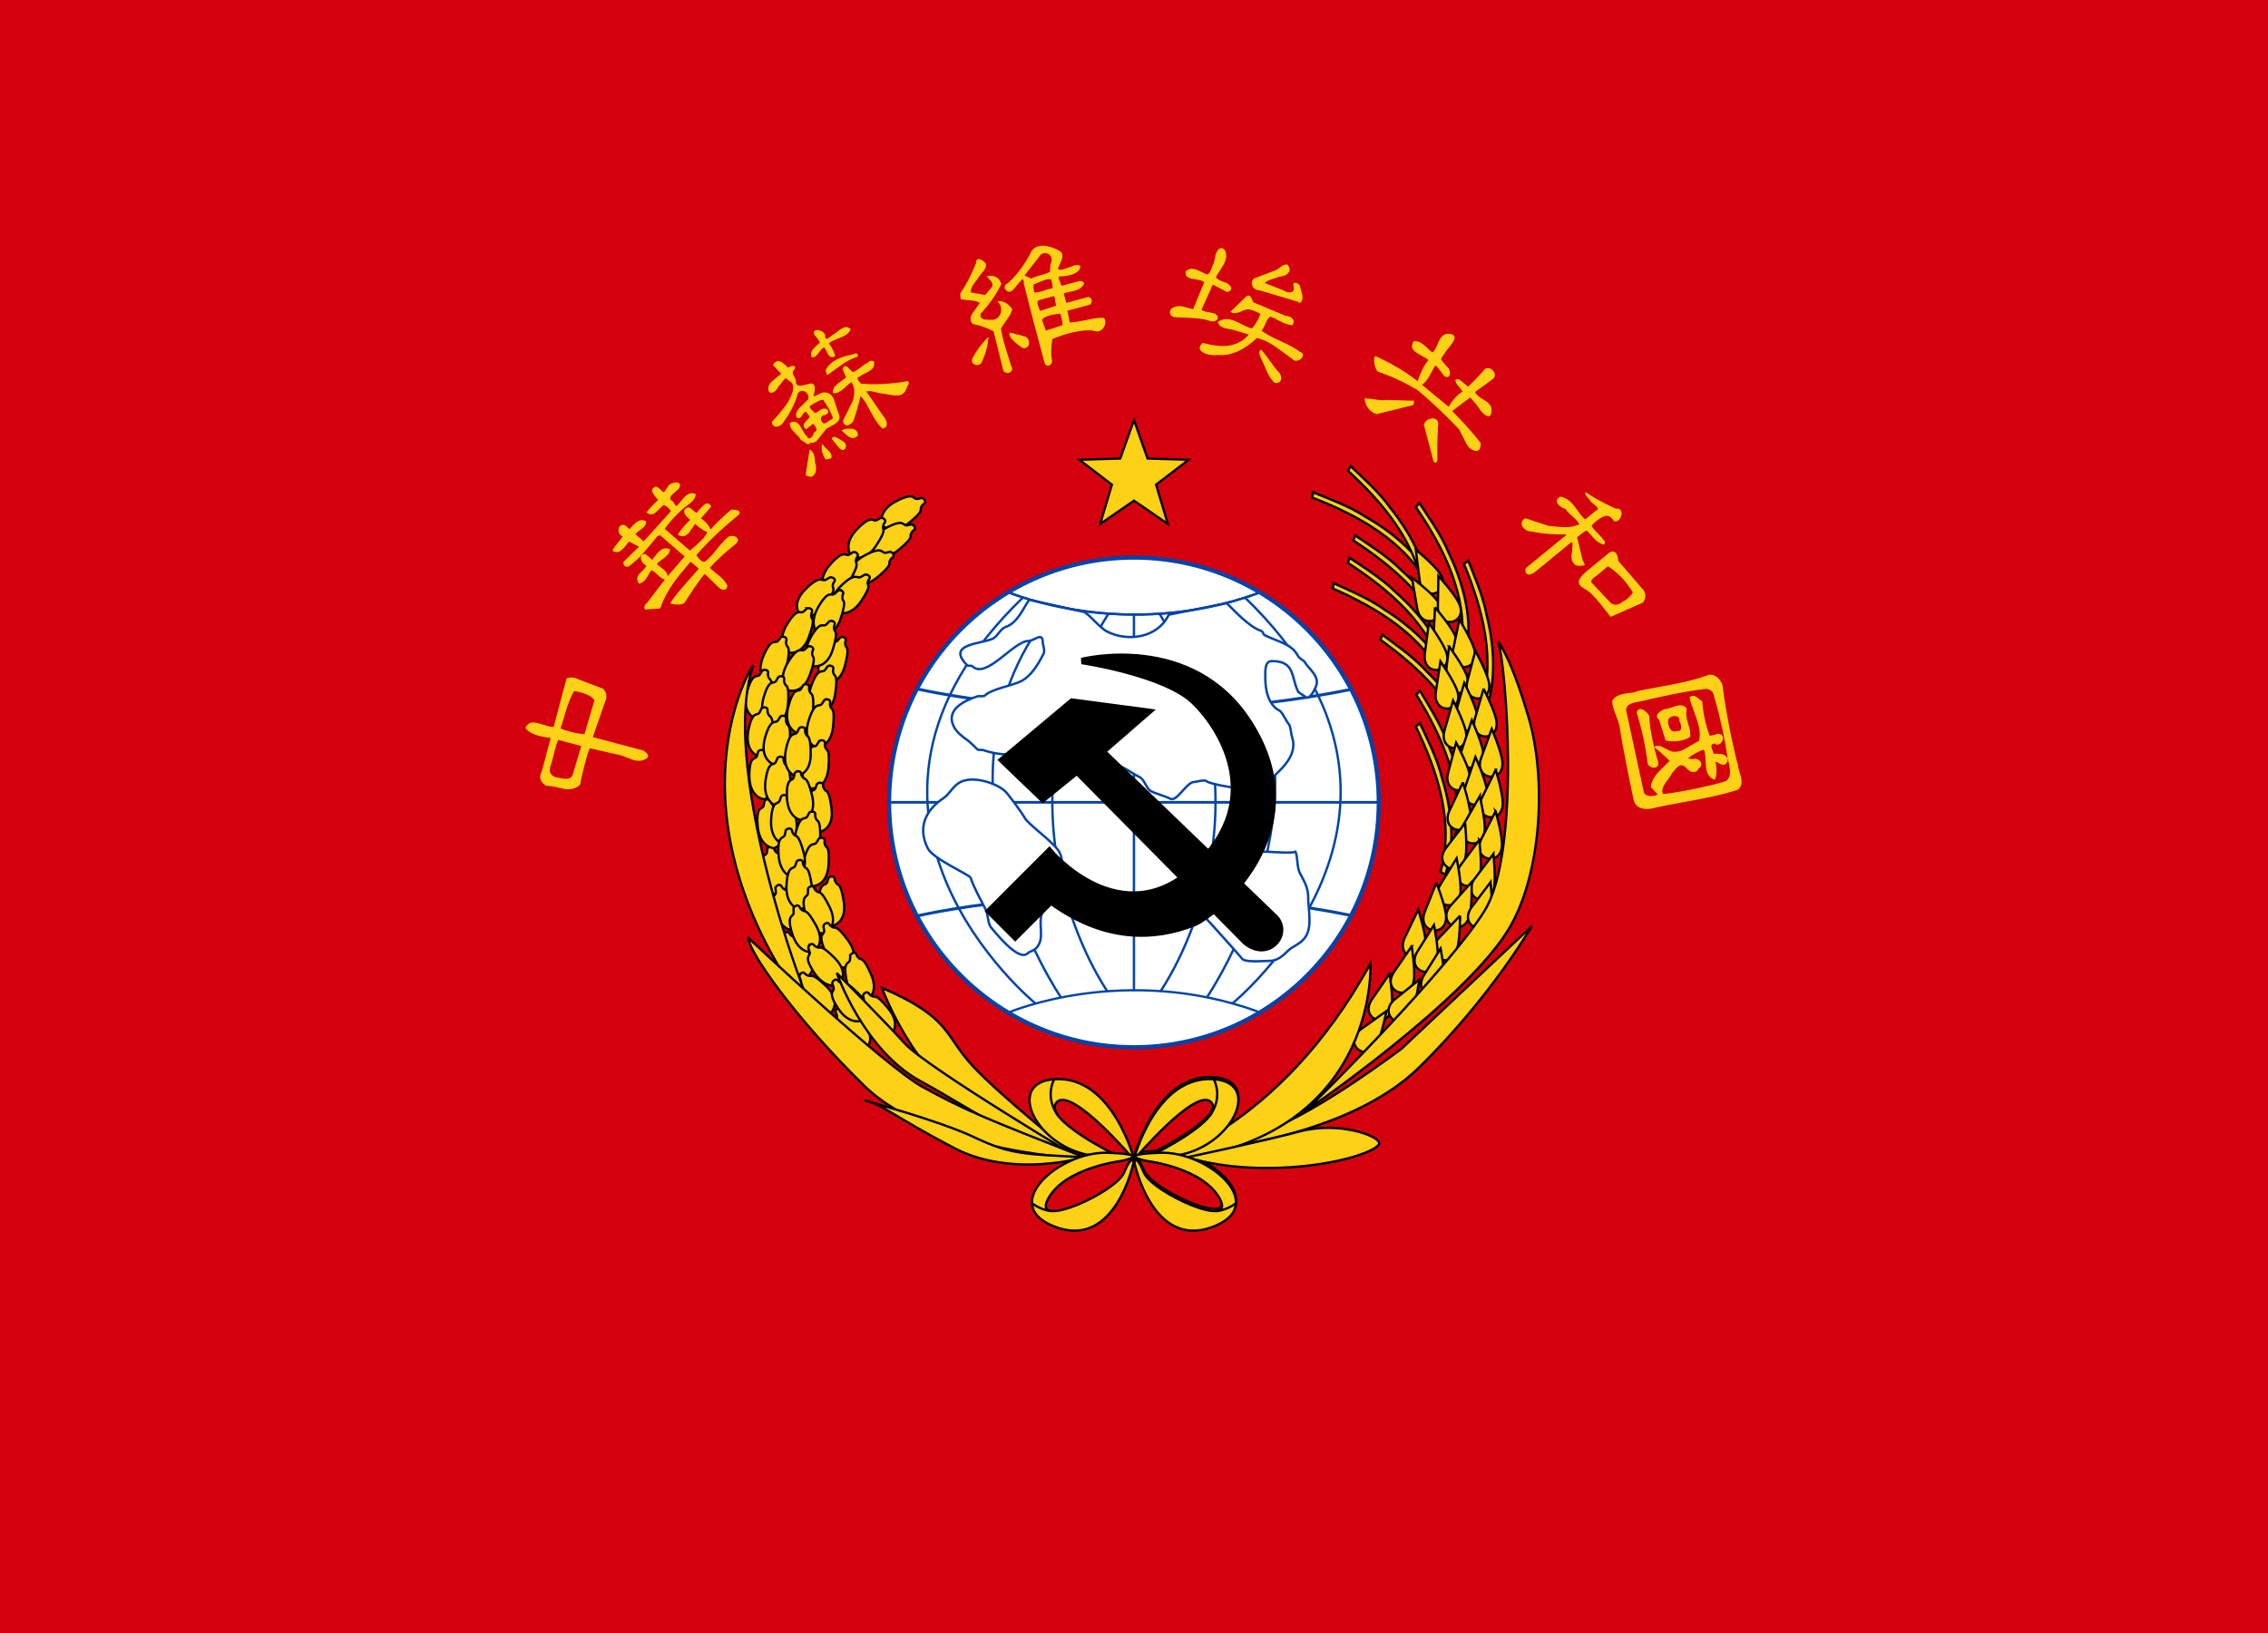 <?xml version="1.0" encoding="UTF-8"?>
<svg version="1.1" viewBox="0 0 500 360" xmlns="http://www.w3.org/2000/svg" xmlns:cc="http://creativecommons.org/ns#" xmlns:dc="http://purl.org/dc/elements/1.1/" xmlns:rdf="http://www.w3.org/1999/02/22-rdf-syntax-ns#">
<g transform="translate(-67.68 -573.55)">
<rect x="67.68" y="573.55" width="500" height="360" fill="#d4000e"/>
<path class="fil0" d="m188.17 746.64c0.554-0.041 1.659 0.147 3.316 0.565 1.657 0.418 2.974 0.167 3.95-0.752 0.11-0.678 0.282-1.505 0.519-2.48 0.236-0.975 0.363-1.495 0.381-1.561 0.299-1.124 0.536-1.968 0.711-2.535 0.174-0.567 0.359-1.084 0.554-1.55l5.8 1.332c0.32 0.038 0.58 0.083 0.778 0.136 0.418 0.111 0.798 0.237 1.138 0.374 1.215 0.489 1.888 0.751 2.019 0.786 0.528 0.141 1.015 0.194 1.461 0.159 0.446-0.035 0.898-0.203 1.355-0.506 0.14-0.081 0.224-0.176 0.254-0.286 0.047-0.177-0.05-0.39-0.289-0.643-0.327-0.276-0.54-0.451-0.639-0.524-3.743-0.997-6.205-1.653-7.382-1.966-1.178-0.314-2.483-0.661-3.914-1.042l2.759-7.968c0.079-0.121 0.151-0.302 0.215-0.544 0.135-0.507 0.079-1.005-0.167-1.495-0.075-0.162-0.211-0.363-0.406-0.603l-5.391-2.073c-0.291-0.148-0.557-0.254-0.799-0.319-0.463-0.123-0.932-0.131-1.409-0.021-0.072 4e-3 -0.164 0.039-0.275 0.104-1.19 4.47-1.91 7.173-2.159 8.109-0.249 0.936-0.48 1.8-0.691 2.593-0.244 0.029-0.479 0.025-0.705-0.011-0.226-0.037-0.504-0.099-0.834-0.187-0.154-0.041-0.432-0.127-0.834-0.257-0.401-0.131-0.712-0.225-0.932-0.284-0.132-0.035-0.294-0.066-0.488-0.094-0.193-0.028-0.333-0.054-0.422-0.077-0.572-0.153-1.074-0.038-1.506 0.342-0.129 0.131-0.279 0.339-0.449 0.623 0.314 0.414 0.703 0.747 1.166 1.001 0.463 0.253 1.003 0.462 1.62 0.626 0.528 0.141 1.071 0.25 1.628 0.328 0.557 0.077 0.948 0.134 1.175 0.171l-2.006 7.531c-0.137 0.247-0.234 0.48-0.293 0.7-0.17 0.638-0.027 1.208 0.43 1.707 0.147 0.157 0.401 0.354 0.762 0.592zm1.915-1.612c-0.791-0.305-1.237-0.801-1.337-1.488-0.035-0.222-8e-3 -0.544 0.081-0.968 0.081-0.215 0.155-0.425 0.221-0.631 0.066-0.206 0.141-0.464 0.223-0.772 0.111-0.418 0.224-0.842 0.339-1.272 0.115-0.429 0.216-0.856 0.305-1.28 0.094-0.353 0.2-0.707 0.319-1.065 0.119-0.358 0.262-0.715 0.427-1.072 2.201 0.586 3.539 0.943 4.013 1.069 0.474 0.126 0.92 0.244 1.338 0.356l-1.94 6.487c-0.317 0.836-1.096 1.147-2.336 0.934-0.54-0.097-1.092-0.196-1.654-0.299zm1.16-10.728-0.146-0.251c0.19-0.445 0.571-1.658 1.146-3.639 0.575-1.981 1.214-3.538 1.916-4.671 0.524 0.069 1.061 0.176 1.612 0.323 0.705 0.188 1.305 0.413 1.801 0.674 0.496 0.262 0.94 0.634 1.331 1.115l-2.257 7.677c-0.564-9e-3 -1.132-0.066-1.705-0.172-0.573-0.105-1.136-0.232-1.686-0.379-0.484-0.129-0.883-0.247-1.197-0.354-0.313-0.107-0.585-0.215-0.815-0.323z" fill="#fcd116" stroke="#fcd116" stroke-width=".3"/>
<path class="fil0" d="m310.98 643.77c0.068 0.076 0.129 0.213 0.183 0.411 0.132 0.484 0.035 0.977-0.288 1.478-0.324 0.502-0.751 0.777-1.281 0.827-0.917-0.246-1.911-0.318-2.982-0.216-1.07 0.103-2.221 0.322-3.452 0.657-0.836 0.227-1.693 0.508-2.57 0.841-0.28 0.1-0.631 0.242-1.053 0.428-0.098 0.594-0.165 1.084-0.201 1.473-0.097 1.207-0.066 2.273 0.091 3.198 0.072 0.264 0.044 0.508-0.084 0.731-0.128 0.224-0.291 0.363-0.489 0.417-0.374 0.102-0.626-0.089-0.758-0.573-1.071-3.936-1.864-6.891-2.377-8.865-0.513-1.974-1.044-4.032-1.591-6.174-0.547-2.142-0.811-3.216-0.788-3.222l-0.306-0.342-2.088 2.481c-0.162 0.185-0.342 0.305-0.54 0.359-0.242 0.066-0.464 0.032-0.666-0.102-0.201-0.134-0.332-0.311-0.392-0.531-0.114-0.418 0.095-0.735 0.627-0.949 1.444-1.291 2.752-2.863 3.924-4.717 0.396-0.627 0.847-1.447 1.35-2.458 0.173-0.236 0.389-0.436 0.651-0.602 0.262-0.166 0.514-0.282 0.756-0.348 0.616-0.168 1.354-0.144 2.215 0.07 0.583 0.148 1.283 0.418 2.098 0.81 0.401 0.174 0.65 0.438 0.746 0.789 0.102 0.374 8e-3 0.896-0.283 1.565-0.238 0.513-0.465 1.024-0.682 1.532 0.116 0.252 0.279 0.396 0.49 0.433 0.211 0.037 0.46 0.016 0.745-0.061 0.22-0.06 0.442-0.132 0.667-0.217 0.225-0.085 0.444-0.169 0.658-0.25 0.176-0.048 0.3-0.07 0.372-0.066 0.24-0.16 0.503-0.279 0.788-0.357 0.308-0.083 0.609-0.106 0.903-0.068 0.094-2e-3 0.208 0.026 0.342 0.084-0.04 0.459-0.251 0.836-0.632 1.128-0.38 0.293-0.857 0.517-1.429 0.673-0.528 0.143-1.07 0.232-1.628 0.266-0.182 0.025-0.441 0.025-0.779-4.7e-4 -0.278 0.193-0.369 0.466-0.273 0.818 0.221 0.554 0.44 1.097 0.656 1.628l4.156-1.131c0.266 0.022 0.475 0.095 0.626 0.219 0.034 0.038 0.077 0.109 0.129 0.213-0.24 0.419-0.525 0.739-0.855 0.959-0.33 0.22-0.737 0.395-1.221 0.527-0.286 0.077-0.664 0.163-1.134 0.256-0.471 0.093-0.717 0.142-0.739 0.148-0.264 0.072-0.459 0.136-0.585 0.194l0.646 2.375 4.947-1.346c0.334 0.098 0.534 0.268 0.599 0.51 0.048 0.176 0.03 0.371-0.054 0.582-0.032 0.056-0.088 0.154-0.168 0.294l-5.146 1.4 0.556 2.825c0.698 0.046 2.263-0.191 4.695-0.711 1.14-0.239 2.105-0.336 2.896-0.292zm-20.343-2.116c-0.044 0.532-0.27 1.089-0.679 1.673-1.138 1.632-1.728 2.501-1.77 2.607 0.06 0.48 0.173 1.069 0.34 1.768 0.166 0.698 0.262 1.092 0.286 1.179 0.227 0.836 0.542 1.884 0.944 3.144 0.402 1.261 0.633 2.001 0.693 2.221 0.046 0.082 0.089 0.153 0.129 0.213 0.018 0.066 0.033 0.121 0.045 0.165 0.084 0.308 0.034 0.558-0.15 0.75-0.092 0.096-0.226 0.168-0.402 0.216-0.352 0.095-0.699-0.01-1.043-0.318l-2.172-8.762c-0.923-0.528-1.988-0.97-3.195-1.327-0.384-0.108-0.889-0.231-1.517-0.367-0.074-0.098-0.137-0.199-0.189-0.303-0.052-0.103-0.092-0.211-0.122-0.32-0.126-0.462-5.2e-4 -0.956 0.375-1.484 0.564-0.791 1.125-1.593 1.683-2.406-0.405-0.362-1.079-0.58-2.02-0.655-1.207-0.097-1.967-0.197-2.278-0.301l-0.072-1.043c0.864-1.251 1.707-2.755 2.527-4.514 0.27-0.57 0.592-1.295 0.966-2.176-0.054-0.458 0.04-0.72 0.282-0.785 0.132-0.036 0.318-4e-3 0.558 0.096 0.056 0.033 0.154 0.088 0.294 0.168 0.413 0.218 0.656 0.459 0.728 0.723 0.095 0.352-0.036 0.778-0.397 1.277-0.486 0.557-0.807 0.94-0.963 1.148-0.117 0.268-0.43 0.719-0.942 1.354-0.83 1.029-1.152 1.884-0.966 2.566l3.345 0.577 1.602-1.924c0.088-0.284 0.1-0.547 0.034-0.789-0.06-0.22-0.233-0.486-0.519-0.798-0.286-0.312-0.471-0.539-0.557-0.681 0.925-0.157 1.667 0.054 2.227 0.634 0.17 0.189 0.351 0.507 0.542 0.95-0.759 1.553-1.741 3.107-2.947 4.663-0.404 0.512-0.952 1.145-1.644 1.9-0.038 0.293-0.039 0.507-3e-3 0.639 0.126 0.462 0.568 0.743 1.328 0.843 0.438 0.046 1.051 0.044 1.841-5e-3 0.638-0.173 1.106-0.555 1.406-1.144 0.3-0.59 0.36-1.214 0.181-1.874-0.12-0.44-0.312-0.8-0.578-1.082 0.708-4e-3 1.379 0.251 2.014 0.763 0.215 0.178 0.466 0.452 0.756 0.822zm2.965 6.208c0.373 0.158 0.617 0.446 0.731 0.864 0.084 0.308 0.069 0.601-0.044 0.88-0.113 0.279-0.301 0.454-0.566 0.525-0.176 0.048-0.367 0.041-0.572-0.021-0.55-0.37-0.962-0.671-1.238-0.903-0.877-0.706-1.379-1.29-1.504-1.752-0.042-0.154-0.044-0.295-9e-3 -0.423zm-8.203 0.319c-0.06 1.08-0.31 2.246-0.748 3.499-0.146 0.417-0.359 0.936-0.64 1.555-0.082 0.306-0.299 0.506-0.651 0.602-0.242 0.066-0.497 0.041-0.764-0.076-0.267-0.116-0.435-0.295-0.501-0.537-0.042-0.154-0.021-0.337 0.064-0.548 0.505-1.011 1.198-2.062 2.082-3.153 0.28-0.359 0.666-0.807 1.158-1.343zm14.04-16.361c0.238-0.513 0.298-0.991 0.178-1.43-0.12-0.44-0.368-0.767-0.746-0.984-0.377-0.216-0.82-0.255-1.325-0.118-0.087 0.024-0.236 0.088-0.444 0.192l-3.78 4.854 1.708 0.81c0.24-0.16 0.544-0.301 0.911-0.425 0.368-0.123 0.772-0.246 1.212-0.365 0.374-0.102 0.73-0.204 1.067-0.308 0.338-0.105 0.69-0.265 1.056-0.482zm0.017 3.184c-0.2-0.041-0.416-0.052-0.648-0.037s-0.457 0.054-0.677 0.114c-0.264 0.072-0.719 0.243-1.366 0.513-0.647 0.271-1.069 0.433-1.267 0.487-0.1 0.239-0.142 0.516-0.128 0.831 0.015 0.315 0.052 0.582 0.111 0.802 0.03 0.11 0.06 0.22 0.09 0.33 5e-3 0.022 0.029 0.063 0.069 0.123 0.266 0.022 0.506 0.016 0.721-0.019 0.215-0.035 0.487-0.097 0.817-0.187 0.176-0.048 0.464-0.138 0.865-0.271 0.401-0.133 0.7-0.226 0.898-0.28 0.132-0.036 0.295-0.068 0.487-0.097 0.193-0.029 0.333-0.055 0.422-0.079 0.034-0.222 0.037-0.471 9e-3 -0.747-0.028-0.276-0.075-0.534-0.14-0.777-0.048-0.176-0.107-0.349-0.177-0.519-0.011-0.044-0.04-0.107-0.086-0.188zm0.771 3.616-3.563 0.969c-0.394 0.202-0.507 0.61-0.339 1.226 0.072 0.264 0.151 0.49 0.238 0.679 0.087 0.189 0.222 0.447 0.406 0.775l3.706-1.221zm1.275 3.904c-0.298 0.034-0.538 0.064-0.719 0.089-0.706 0.098-1.246 0.198-1.619 0.299-0.572 0.155-1.034 0.346-1.385 0.571-0.352 0.226-0.508 0.498-0.468 0.818l0.844 2.32 3.904-1.275c0.017-0.287-5e-3 -0.624-0.062-1.01-0.058-0.386-0.123-0.71-0.195-0.974-0.054-0.198-0.121-0.404-0.204-0.618-0.018-0.066-0.05-0.14-0.096-0.222z" fill="#fcd116" stroke="#fcd116" stroke-width=".3"/>
<path class="fil0" d="m209.93 707.77 3.182-0.231c0.641-1.857 1.62-3.72 2.938-5.594 0.79-1.124 2.08-2.72 3.869-4.789l2.017 1.744c-0.537 0.621-1.073 1.242-1.61 1.862-0.537 0.621-1.082 1.234-1.636 1.839-0.715 0.828-1.288 1.507-1.718 2.039-0.43 0.532-0.87 1.146-1.32 1.841 0.644 0.195 1.287 0.254 1.927 0.175 0.208-0.031 0.485-0.108 0.831-0.23 1.396-2.137 2.16-3.299 2.292-3.486 0.86-1.274 1.633-2.308 2.32-3.101l2.659 2.57c0.142 0.183 0.291 0.342 0.447 0.477 0.293 0.253 0.584 0.421 0.872 0.505 0.289 0.085 0.515 0.031 0.679-0.158 0.105-0.121 0.172-0.303 0.202-0.548-0.154-0.345-0.386-0.695-0.694-1.052-0.309-0.357-0.609-0.663-0.902-0.916-0.19-0.164-0.482-0.401-0.875-0.711-0.394-0.311-0.695-0.556-0.902-0.735-0.241-0.209-0.423-0.381-0.546-0.518 0.998-1.155 2.227-2.367 3.686-3.636 0.486-0.423 1.119-0.946 1.898-1.568 0.213-0.177 0.342-0.291 0.387-0.343 0.358-0.414 0.365-0.77 0.02-1.067-0.31-0.269-0.777-0.356-1.4-0.262-0.4 0.287-0.723 0.557-0.971 0.81-0.248 0.253-0.559 0.594-0.932 1.025-0.193 0.224-0.479 0.572-0.857 1.044-0.377 0.472-0.663 0.819-0.857 1.044-0.343 0.397-0.643 0.718-0.899 0.962-0.257 0.245-0.554 0.492-0.891 0.743-0.347 0.122-0.719 0.011-1.115-0.331-0.155-0.134-0.331-0.323-0.526-0.568-0.196-0.244-0.366-0.474-0.511-0.69 1.729-2 3.792-4.072 6.188-6.218 0.789-0.704 1.809-1.569 3.059-2.597 0.379-0.335 0.475-0.584 0.285-0.748-0.138-0.119-0.358-0.196-0.659-0.231-0.302-0.034-0.59-0.066-0.868-0.094-1.098 0.888-2.22 1.906-3.365 3.055-0.375 0.399-0.839 0.901-1.393 1.507-0.075-0.366-0.234-0.723-0.477-1.068-0.243-0.346-0.528-0.661-0.856-0.944-0.138-0.119-0.28-0.242-0.427-0.369-0.146-0.127-0.305-0.248-0.475-0.365l2.281-2.638c-0.093-0.171-0.183-0.294-0.269-0.368-0.242-0.209-0.516-0.213-0.825-0.013-0.308 0.201-0.634 0.499-0.977 0.895-0.238 0.276-0.395 0.457-0.469 0.543-0.085 0.168-0.15 0.278-0.195 0.329-0.194 0.224-0.489 0.165-0.885-0.178-0.207-0.179-0.362-0.313-0.466-0.403-0.121-0.104-0.241-0.209-0.362-0.313-0.118-0.072-0.275-0.117-0.47-0.135-0.267 0.1-0.453 0.211-0.557 0.331-0.194 0.224-0.21 0.505-0.049 0.84 0.162 0.336 0.415 0.653 0.76 0.951 0.104 0.089 0.207 0.179 0.311 0.268 0.151 0.07 0.252 0.127 0.303 0.172-0.275 0.214-0.596 0.515-0.964 0.906-0.368 0.389-0.559 0.593-0.574 0.611-0.447 0.517-0.816 0.997-1.107 1.438-0.06 0.069-0.117 0.17-0.172 0.303 0.436 0.226 0.828 0.287 1.177 0.181 0.348-0.106 0.663-0.322 0.946-0.65 0.497-0.715 0.987-1.421 1.469-2.118 0.089 0.106 0.185 0.205 0.288 0.294 0.104 0.089 0.198 0.171 0.285 0.246 0.603 0.521 1.232 0.945 1.885 1.268 0.101 0.058 0.251 0.112 0.448 0.162-0.095 0.249-0.237 0.518-0.426 0.806-0.189 0.289-0.381 0.545-0.575 0.769-0.387 0.449-0.87 0.92-1.448 1.414-1.019 0.865-1.552 1.325-1.596 1.376l-5.741-4.963c0.174-0.271 0.402-0.587 0.682-0.946 0.282-0.36 0.541-0.677 0.779-0.953 0.626-0.724 1.31-1.428 2.052-2.112 0.226-0.227 0.537-0.5 0.935-0.819 0.106-0.089 0.401-0.316 0.883-0.683 0.482-0.366 0.813-0.653 0.991-0.859 0.343-0.397 0.523-0.813 0.54-1.251-0.513-0.173-0.957-0.165-1.331 0.024-0.374 0.189-0.74 0.49-1.097 0.904-0.149 0.172-0.298 0.353-0.446 0.541s-0.296 0.369-0.445 0.541c-0.119 0.138-0.217 0.234-0.294 0.288-0.229 0.404-0.482 0.488-0.758 0.249-0.103-0.089-0.216-0.239-0.336-0.449-0.12-0.209-0.207-0.352-0.262-0.429-0.101-0.058-0.22-0.146-0.358-0.265-0.224-0.194-0.32-0.405-0.288-0.633 0.032-0.229 0.16-0.472 0.383-0.731 0.12-0.138 0.468-0.454 1.046-0.948 0.228-0.194 0.424-0.386 0.588-0.576 0.197-0.402 0.201-0.685 0.011-0.849-0.207-0.179-0.556-0.21-1.049-0.094-0.492 0.116-0.836 0.287-1.029 0.51l-0.918 1.375c-0.209 0.242-0.459 0.236-0.753-0.018-0.052-0.045-0.161-0.154-0.327-0.328-0.166-0.173-0.301-0.305-0.405-0.394-0.224-0.194-0.433-0.284-0.625-0.27-0.265 0.133-0.435 0.241-0.51 0.328-0.253 0.293-0.105 0.775 0.445 1.446 0.55 0.671 0.834 1.03 0.854 1.077-0.367 0.285-0.687 0.559-0.958 0.821-0.271 0.262-0.564 0.574-0.877 0.936-0.179 0.207-0.332 0.384-0.458 0.53-0.127 0.147-0.219 0.27-0.276 0.371 0.629 0.423 1.222 0.372 1.782-0.153 0.559-0.526 1.088-1.04 1.584-1.545 0.317-0.087 0.699 0.062 1.148 0.45 0.155 0.134 0.317 0.304 0.485 0.51 0.168 0.205 0.29 0.371 0.363 0.495l-6.191 6.848-2.017-1.744c0.042-0.085 0.116-0.187 0.22-0.307 0.193-0.224 0.513-0.498 0.958-0.821 0.445-0.323 0.72-0.545 0.824-0.665 0.253-0.293 0.391-0.626 0.412-0.999-0.57-0.282-1.087-0.285-1.552-8e-3 -0.465 0.276-0.957 0.716-1.479 1.319-0.223 0.258-0.38 0.44-0.47 0.543l-1.086-0.939c-0.414-0.148-0.741-0.084-0.979 0.192-0.194 0.225-0.269 0.521-0.226 0.89 0.042 0.368 0.194 0.664 0.452 0.888 0.137 0.119 0.297 0.197 0.477 0.232-0.165 0.4-0.527 0.923-1.086 1.57-0.559 0.646-0.943 1.196-1.153 1.647 0.454 0.241 0.853 0.286 1.197 0.131 0.344-0.154 0.703-0.447 1.076-0.878 0.134-0.155 0.268-0.31 0.403-0.466 0.133-0.155 0.251-0.309 0.354-0.462 0.194-0.224 0.344-0.381 0.451-0.469l2.42 1.278-3.53 3.455c-0.026 0.309 0.047 0.538 0.219 0.687 0.121 0.105 0.27 0.158 0.449 0.161 0.049 0.013 0.137-2e-3 0.263-0.043 0.629-0.45 1.221-0.933 1.773-1.45 0.552-0.517 1.111-1.103 1.678-1.758 0.492-0.569 1.094-1.291 1.805-2.167 0.712-0.876 1.076-1.322 1.09-1.339l0.713-0.197 5.585 4.829-4.158 4.81c0.071-0.361 0.035-0.685-0.107-0.974-0.142-0.288-0.351-0.552-0.627-0.791-0.121-0.104-0.331-0.271-0.63-0.5-0.299-0.228-0.518-0.402-0.656-0.522-0.19-0.164-0.32-0.292-0.391-0.384 0.238-0.276 0.653-0.625 1.244-1.047 0.592-0.423 0.976-0.738 1.156-0.945 0.193-0.224 0.319-0.387 0.376-0.487 0.07-0.151 0.135-0.366 0.196-0.645-0.516-0.204-0.97-0.22-1.361-0.047-0.391 0.174-0.788 0.494-1.19 0.959-0.224 0.259-0.431 0.516-0.623 0.772-0.192 0.256-0.383 0.513-0.574 0.769l-1.552-1.341c-0.309-0.026-0.538 0.047-0.687 0.22-0.179 0.207-0.206 0.492-0.083 0.854 0.123 0.362 0.331 0.671 0.624 0.924 0.224 0.193 0.425 0.292 0.603 0.295-0.063 0.247-0.228 0.526-0.497 0.836-0.164 0.19-0.34 0.375-0.529 0.559-0.188 0.184-0.381 0.371-0.577 0.563-0.283 0.328-0.45 0.642-0.501 0.945-0.05 0.302 0.067 0.637 0.352 1.004 0.443-0.129 0.829-0.383 1.157-0.762 0.179-0.207 0.426-0.589 0.741-1.145 0.315-0.556 0.532-0.903 0.652-1.041 0.247 0.064 0.446 0.146 0.599 0.248 0.152 0.102 0.341 0.25 0.565 0.444 0.33 0.315 0.572 0.54 0.728 0.674 0.345 0.298 0.605 0.485 0.78 0.561 0.175 0.076 0.401 0.128 0.678 0.157l-4.116 5.388c-0.307 0.217-0.482 0.472-0.526 0.766-0.025 0.099-0.015 0.244 0.031 0.434z" fill="#fcd116" stroke="#fcd116" stroke-width=".3"/>
<path class="fil0" d="m354.33 640.07-8.921-2.666c-0.234 0.02-0.486-0.031-0.756-0.153-0.354-0.159-0.604-0.408-0.75-0.749-0.147-0.341-0.14-0.688 0.019-1.041 0.056-0.125 0.153-0.256 0.29-0.394l4.61-1.749c0.283-0.072 0.698-0.329 1.246-0.77 0.548-0.441 1.002-0.617 1.363-0.53 0.398 0.504 0.508 0.953 0.33 1.348-0.131 0.291-0.401 0.531-0.812 0.722s-0.829 0.288-1.258 0.296c-0.191 0.089-0.814 0.309-1.871 0.657-0.785 0.246-1.303 0.563-1.553 0.951l4.386 1.749c0.074 0.059 0.184 0.12 0.329 0.186 0.436 0.196 0.847 0.269 1.233 0.217 0.385-0.051 0.648-0.233 0.788-0.544 0.112-0.25 0.108-0.601-0.012-1.055-0.058-0.151-0.067-0.267-0.03-0.351 0.084-0.187 0.303-0.201 0.656-0.042 0.249 0.112 0.408 0.259 0.476 0.44 0.134 0.535 0.287 1.098 0.459 1.687 0.172 0.59 0.174 1.071 5e-3 1.446-0.038 0.083-0.114 0.198-0.231 0.346zm-5.518 17.758c-0.674-0.503-1.31-1.476-1.909-2.921-0.43-1.043-0.717-1.684-0.859-1.923-0.025-0.112-0.147-0.409-0.366-0.896-0.218-0.485-0.281-0.833-0.188-1.04 0.056-0.124 0.119-0.208 0.188-0.252 0.449 0.502 1.063 1.303 1.843 2.404 0.779 1.1 1.393 1.902 1.842 2.404 0.263 0.193 0.445 0.469 0.546 0.827 0.101 0.358 0.091 0.672-0.03 0.942-0.168 0.375-0.525 0.526-1.068 0.457zm5.424-6.554c0.506 0.152 0.666 0.437 0.478 0.852-0.122 0.27-0.365 0.492-0.73 0.665-0.365 0.173-0.683 0.199-0.953 0.077-0.104-0.047-0.205-0.129-0.301-0.248-0.494-0.348-1.234-0.893-2.224-1.638-1.588-1.19-2.871-2.005-3.848-2.444-0.603-0.271-1.244-0.485-1.923-0.641-1.316 1.258-2.643 2.209-3.984 2.855-1.591 0.759-3.15 1.057-4.676 0.895-0.313 0.084-0.759 0.089-1.338 0.016-0.579-0.073-1.067-0.199-1.461-0.377-0.831-0.374-1.121-0.842-0.868-1.403 0.075-0.166 0.225-0.361 0.451-0.584 2.228 0.603 4.097 0.807 5.609 0.613 1.968-0.264 3.558-1.16 4.771-2.689l-2.974-0.888c-0.291-0.131-0.785-0.254-1.484-0.368-0.699-0.115-1.204-0.242-1.515-0.382-0.499-0.225-0.809-0.564-0.929-1.018 0.617-0.372 1.238-0.543 1.861-0.512 0.623 0.031 1.268 0.196 1.932 0.495 0.375 0.168 0.744 0.347 1.108 0.536 0.365 0.189 0.74 0.383 1.125 0.582 0.416 0.187 0.875 0.331 1.38 0.433 0.284-0.297 0.565-0.657 0.843-1.082 0.278-0.425 0.554-0.939 0.825-1.541 0.084-0.187 0.169-0.374 0.252-0.561 0.019-0.042 0.037-0.109 0.053-0.201-0.284-0.203-0.602-0.384-0.956-0.543-0.416-0.187-0.711-0.307-0.887-0.361-0.042-0.019-0.113-0.027-0.215-0.022-0.512-0.305-1.194-0.262-2.045 0.129-0.972 0.437-1.659 0.603-2.06 0.497l-0.374-0.168 3.18-3.067c0.253-0.286 0.484-0.382 0.692-0.288 0.124 0.056 0.242 0.184 0.352 0.384 0.146 0.341 0.303 0.686 0.47 1.036l7.191 3.012c0.285-0.022 0.573 0.033 0.863 0.164 0.354 0.159 0.597 0.381 0.732 0.666 0.134 0.286 0.086 0.601-0.145 0.947-0.245-0.01-0.549-0.072-0.91-0.185-0.362-0.113-0.656-0.22-0.885-0.324-0.395-0.178-0.774-0.361-1.14-0.55-0.364-0.189-0.729-0.378-1.094-0.568-0.312-0.14-0.555-0.237-0.731-0.291-0.259 0.133-0.474 0.317-0.643 0.554-0.169 0.236-0.347 0.562-0.534 0.978-0.093 0.207-0.163 0.364-0.211 0.467-0.075 0.166-0.126 0.281-0.155 0.343-0.187 0.415-0.394 0.735-0.619 0.958 0.823 0.67 2.247 1.461 4.273 2.373 2.026 0.912 3.482 1.717 4.367 2.416zm-15.971-13.486-3.282-1.703-2.61 5.798c0.159 0.146 0.342 0.266 0.55 0.36 0.229 0.103 0.774 0.223 1.637 0.362 0.441 0.074 0.766 0.158 0.974 0.251 0.431 0.319 0.576 0.634 0.436 0.946-0.103 0.229-0.357 0.376-0.762 0.444-0.405 0.068-0.771-0.01-1.096-0.231-1.113-0.301-2.666-0.488-4.658-0.56-1.624-0.056-2.59-0.103-2.897-0.142-0.361-0.088-0.6-0.263-0.718-0.529-0.118-0.265-0.116-0.534 6e-3 -0.804 0.159-0.353 0.461-0.554 0.908-0.603 0.549-0.277 1.295-0.266 2.235 0.032 0.941 0.298 1.549 0.447 1.824 0.446l2.506-6.069c-0.14-0.188-0.345-0.343-0.615-0.465-0.291-0.131-0.778-0.244-1.46-0.338-0.682-0.095-1.127-0.189-1.335-0.282-0.27-0.122-0.462-0.264-0.576-0.428-0.113-0.164-0.162-0.429-0.147-0.798 0.414-0.363 0.835-0.536 1.264-0.518 0.43 0.019 0.924 0.154 1.485 0.407 0.25 0.112 0.491 0.227 0.725 0.345 0.234 0.118 0.466 0.228 0.695 0.331 0.208 0.094 0.358 0.149 0.45 0.166 0.171-0.048 0.324-0.123 0.458-0.225 0.133-0.102 0.28-0.33 0.439-0.683 0.056-0.125 0.134-0.327 0.235-0.607 0.101-0.279 0.18-0.481 0.236-0.606 0.075-0.166 0.137-0.276 0.185-0.329l0.318-1.207c0.023-0.439 0.123-0.856 0.301-1.251 0.149-0.332 0.33-0.582 0.543-0.749 0.213-0.167 0.433-0.199 0.662-0.096 0.146 0.066 0.326 0.247 0.542 0.544 0.118 0.403 0.16 0.797 0.125 1.181-0.035 0.384-0.142 0.773-0.32 1.168-0.168 0.375-0.373 0.745-0.612 1.112-0.72 1.101-1.113 1.723-1.178 1.868-0.064 0.197-0.119 0.347-0.166 0.451 0.15 0.167 0.35 0.332 0.602 0.496 0.252 0.163 0.471 0.287 0.658 0.371 0.167 0.075 0.337 0.139 0.513 0.193 0.042 0.019 0.109 0.036 0.201 0.053 0.072 7e-3 0.19 0.048 0.357 0.123 0.332 0.15 0.608 0.356 0.828 0.617 0.22 0.261 0.278 0.506 0.175 0.734-0.074 0.167-0.288 0.307-0.64 0.424z" fill="#fcd116" stroke="#fcd116" stroke-width=".3"/>
<path class="fil0" d="m432.92 751.38c-0.351 0.099-0.627 0.17-0.828 0.214-1.002 0.217-1.842 0.212-2.521-0.013-0.876-0.277-1.418-0.894-1.625-1.852-0.545-2.517-1.101-5.247-1.668-8.191-0.567-2.943-0.918-4.832-1.052-5.665s-0.266-1.656-0.394-2.468c-0.092-0.423-0.396-1.29-0.913-2.6-0.26-0.667-0.434-1.2-0.521-1.601-0.077-0.356-0.123-0.73-0.139-1.124 0.262-0.406 0.574-0.713 0.937-0.92 0.364-0.207 0.79-0.363 1.281-0.47 0.311-0.067 0.763-0.136 1.354-0.206 0.591-0.07 0.942-0.117 1.054-0.141 0.29-0.063 0.561-0.156 0.813-0.28 1.091-0.237 2.669-0.543 4.732-0.92 2.063-0.377 3.619-0.679 4.665-0.905 1.225-0.266 2.317-0.525 3.277-0.78 0.959-0.254 1.998-0.596 3.118-1.025 0.857-0.022 1.574 0.324 2.148 1.039 0.192 0.238 0.398 0.602 0.621 1.089 0.246 1.999 0.555 4.042 0.925 6.13 0.37 2.088 0.77 4.123 1.199 6.106 0.367 1.693 0.631 2.889 0.795 3.588 0.163 0.699 0.33 1.334 0.499 1.903 2e-3 0.116 0.029 0.297 0.083 0.542 0.043 0.201 0.14 0.541 0.291 1.021 0.15 0.481 0.255 0.854 0.313 1.121 0.116 0.534 0.137 1.008 0.062 1.42-0.074 0.413-0.296 0.787-0.666 1.124-0.827 0.272-1.798 0.553-2.913 0.841-1.115 0.288-2.173 0.541-3.176 0.758-1.292 0.28-3.239 0.655-5.842 1.125-2.603 0.47-4.573 0.85-5.909 1.139zm14.6-5.26c0.846-0.183 1.379-0.684 1.599-1.501 0.168-0.62 0.149-1.408-0.058-2.366-0.058-0.267-0.116-0.534-0.174-0.802-0.087-0.191-0.141-0.33-0.161-0.42-0.113-0.955-0.286-2.077-0.519-3.368-0.232-1.29-0.462-2.459-0.689-3.506-0.463-2.139-0.943-4.086-1.44-5.844-0.068-0.312-0.184-0.683-0.347-1.114-0.06-0.71-0.351-1.241-0.87-1.596-0.168-0.127-0.437-0.243-0.81-0.349-1.281 0.114-2.758 0.317-4.432 0.61-1.673 0.293-3.156 0.579-4.448 0.858-0.936 0.203-1.877 0.406-2.823 0.611-0.947 0.205-1.885 0.42-2.816 0.645-0.222 0.048-0.446 0.091-0.672 0.128-0.226 0.037-0.449 0.08-0.672 0.128-0.668 0.144-1.199 0.359-1.592 0.642-0.393 0.283-0.583 0.726-0.569 1.33l3.819 17.639c0.059 0.594 0.347 0.986 0.867 1.176 0.519 0.191 1.102 0.216 1.748 0.076 0.4-0.086 0.714-0.201 0.94-0.343l-1.637-1.744c0.122-1.052 0.664-2.102 1.627-3.15 0.862-0.863 1.725-1.726 2.587-2.589-0.708-0.686-1.466-1.384-2.272-2.096-0.285-0.242-0.657-0.557-1.114-0.948 0.386-0.154 0.782-0.157 1.187-0.012 0.572 0.272 1.146 0.556 1.723 0.85 0.37 0.2 0.745 0.317 1.125 0.352 0.38 0.034 0.749 0.013 1.105-0.065 0.513-0.111 1.09-0.353 1.732-0.725 1.865-1.08 2.84-1.641 2.924-1.682 0.129-0.588 0.184-1.142 0.165-1.662-0.019-0.52-0.094-1.081-0.225-1.683-0.13-0.602-0.363-1.355-0.699-2.262-0.728-1.964-1.17-3.302-1.324-4.016 0.137-0.122 0.283-0.2 0.439-0.234 0.334-0.072 0.786 0.133 1.357 0.616 0.399 0.334 0.637 0.515 0.713 0.546 0.027 0.553 0.091 1.175 0.194 1.863 0.102 0.69 0.219 1.334 0.349 1.936 0.198 0.913 0.391 1.669 0.579 2.271 0.188 0.6 0.364 1.116 0.527 1.547 0.282 9e-3 0.579-0.02 0.891-0.087 0.267-0.058 0.487-0.117 0.66-0.179 0.067-0.015 0.152-0.056 0.253-0.124 0.616-0.064 0.974 0.139 1.076 0.606 0.063 0.29 5e-3 0.588-0.173 0.894-0.179 0.307-0.424 0.494-0.736 0.562-0.245 0.053-0.519-0.028-0.821-0.242-0.357 0.077-0.587 0.197-0.692 0.36-0.104 0.162-0.13 0.366-0.077 0.611 0.16 0.525 0.323 1.061 0.488 1.608 0.858-0.023 1.444-0.01 1.757 0.039 0.726 0.122 1.147 0.451 1.263 0.985 0.019 0.09 0.025 0.228 0.02 0.416-0.169 0.409-0.385 0.643-0.653 0.701-0.201 0.043-0.54-0.07-1.018-0.339-0.478-0.27-0.833-0.403-1.066-0.399 0.051 0.129 0.103 0.315 0.157 0.561 0.198 0.913 0.212 1.842 0.044 2.788-0.011 0.165-0.07 0.377-0.178 0.633-0.481-0.176-0.847-0.44-1.099-0.794-0.251-0.354-0.428-0.764-0.529-1.232-0.077-0.356-0.129-0.811-0.156-1.365-0.065-1.268-0.131-2.058-0.198-2.37-0.063-0.29-0.161-0.583-0.296-0.88-0.916 0.292-1.814 0.719-2.695 1.283-0.288 0.179-0.639 0.441-1.054 0.788 0.128 0.158 0.398 0.275 0.81 0.349 0.071 8e-3 0.179 0.02 0.323 0.035 0.386-0.154 0.768-0.143 1.144 0.032 0.376 0.175 0.6 0.43 0.673 0.764 0.086 0.4-0.107 0.746-0.581 1.035-0.15 0.383-0.393 0.61-0.727 0.682-0.311 0.067-0.642-1e-3 -0.989-0.206-0.347-0.205-0.635-0.457-0.863-0.758-0.419-0.422-0.85-0.585-1.295-0.489-0.267 0.058-0.538 0.209-0.811 0.455-0.136 0.123-0.527 0.58-1.172 1.373-0.155 0.36-0.498 0.877-1.028 1.552-0.877 1.122-1.242 2.018-1.097 2.686 0.034 0.155 0.111 0.349 0.23 0.579 1.387-0.16 2.782-0.369 4.184-0.626 1.402-0.256 2.782-0.532 4.141-0.826 1.202-0.26 2.191-0.486 2.966-0.677 0.775-0.191 1.436-0.369 1.983-0.534zm-7.442-10.141c-0.248 0.147-0.54 0.28-0.875 0.4-0.336 0.119-0.648 0.21-0.938 0.273-0.913 0.198-1.813 0.241-2.7 0.13-0.143-0.015-0.338-0.055-0.585-0.118l-1.399-4.524c-0.271-0.174-0.429-0.361-0.472-0.562-0.063-0.289 0.093-0.591 0.468-0.906 0.239-0.192 0.577-0.405 1.016-0.639 0.143 0.015 0.371-0.011 0.683-0.078 0.223-0.049 0.583-0.161 1.081-0.339 0.498-0.178 0.88-0.295 1.148-0.353 0.401-0.087 0.754-0.099 1.059-0.037 0.305 0.062 0.576 0.266 0.814 0.61-0.079 0.39-0.112 0.776-0.099 1.159 0.013 0.382 0.058 0.751 0.135 1.107 0.053 0.245 0.155 0.608 0.306 1.088 0.15 0.48 0.252 0.843 0.305 1.088 0.087 0.401 0.132 0.689 0.134 0.863 3e-3 0.174-0.024 0.454-0.081 0.839zm-6.949 5.702c0.044 0.527-0.157 0.838-0.602 0.935-0.312 0.068-0.621 0.012-0.928-0.166-0.307-0.179-0.494-0.424-0.562-0.736-0.07-0.754-0.191-1.637-0.363-2.649-0.173-1.012-0.348-1.929-0.527-2.754-0.367-1.692-0.765-3.262-1.194-4.708-0.058-0.267-0.159-0.572-0.303-0.913 0.079-0.39 0.24-0.612 0.486-0.665 0.312-0.068 0.678 0.063 1.099 0.391 0.421 0.329 0.714 0.661 0.88 0.999 0.051 0.992 0.146 1.939 0.283 2.842 0.137 0.903 0.331 1.933 0.582 3.092 0.227 1.047 0.437 1.911 0.631 2.592 0.194 0.681 0.366 1.261 0.517 1.741zm4.397-6.828c0.438-0.025 0.715-0.172 0.831-0.442 0.116-0.27 0.131-0.606 0.045-1.007-0.068-0.312-0.127-0.532-0.178-0.661-0.101-0.142-0.159-0.245-0.173-0.312 6e-3 -0.188 2e-3 -0.315-0.013-0.382-0.073-0.334-0.261-0.561-0.567-0.681-0.306-0.12-0.648-0.139-1.027-0.058-0.468 0.102-0.806 0.315-1.016 0.64l-0.157 0.244c-0.03 0.402-5e-3 0.782 0.072 1.139 0.13 0.601 0.374 1.056 0.732 1.363 0.358 0.307 0.842 0.36 1.451 0.158z" fill="#fcd116" stroke="#fcd116" stroke-width=".3"/>
<path class="fil0" d="m429.81 706.26c-2.337 1.031-4.673 2.063-7.01 3.094-0.26-0.317-0.648-0.809-1.165-1.476-0.517-0.667-0.906-1.158-1.165-1.475-0.665-0.811-1.248-1.46-1.75-1.947-0.502-0.487-1.121-0.945-1.855-1.374-0.323-0.178-0.556-0.355-0.7-0.531-0.376-0.458-0.38-0.949-0.012-1.471 0.367-0.522 0.912-1.079 1.635-1.672 0.229-0.188 0.396-0.325 0.502-0.411l4.283-3.511c0.516-0.305 0.933-0.263 1.251 0.125 0.187 0.229 0.317 0.549 0.39 0.962 0.039 0.263 0.064 0.492 0.077 0.688l5.229 6.056c0.606 0.594 0.839 1.257 0.702 1.988-0.04 0.239-0.177 0.557-0.411 0.955zm-13.326-8.171c-0.81 0.162-1.403 0.014-1.778-0.444-0.26-0.317-0.404-0.708-0.43-1.172-0.027-0.464 0.035-0.964 0.185-1.5-0.052-0.134-0.044-0.449 0.021-0.945 0.065-0.496 0.04-0.814-0.075-0.955-0.087-0.106-0.194-0.165-0.323-0.178l-8.09 6.631c-0.317 0.26-0.642 0.43-0.974 0.511-0.332 0.08-0.577 0.023-0.736-0.17-0.173-0.212-0.214-0.531-0.123-0.96l7.772-6.371c0.073-0.089 0.21-0.201 0.41-0.336 0.199-0.133 0.37-0.258 0.511-0.374 0.247-0.202 0.276-0.418 0.089-0.647-1.675 0.077-3.426 8e-3 -5.251-0.205-0.624-0.077-1.428-0.214-2.413-0.409-0.665 0.015-1.222-0.251-1.67-0.797-0.246-0.3-0.352-0.61-0.32-0.931 0.032-0.32 0.247-0.615 0.646-0.883l5.081 1.67c2.02 0.2 3.209 0.302 3.565 0.305 1.392 8e-3 2.551-0.249 3.477-0.773-0.077-0.202-0.252-0.47-0.527-0.805-0.202-0.247-0.572-0.607-1.107-1.081-0.536-0.475-0.934-0.87-1.194-1.188-0.159-0.194-0.266-0.342-0.321-0.444-0.253-0.058-0.537-0.179-0.85-0.364-0.314-0.185-0.564-0.392-0.752-0.621-0.391-0.476-0.365-0.895 0.075-1.256 0.123-0.101 0.228-0.172 0.312-0.212 0.556 0.104 1.065 0.32 1.527 0.649 0.461 0.329 0.887 0.732 1.277 1.207 0.187 0.229 0.491 0.636 0.911 1.22 0.419 0.584 0.651 0.903 0.695 0.955 0.361 0.441 0.716 0.784 1.064 1.028l2.379-1.95c0.17-0.08 0.282-0.142 0.334-0.186 0.283-0.231 0.279-0.523-0.01-0.875-0.13-0.158-0.435-0.424-0.917-0.795-0.241-0.185-0.404-0.331-0.491-0.437-0.081-0.17-0.164-0.308-0.251-0.414-0.293-0.32-0.503-0.559-0.633-0.718-0.188-0.229-0.274-0.424-0.258-0.585 1.245 0.836 2.724 1.688 4.435 2.553 0.555 0.282 1.29 0.622 2.207 1.02 0.365-0.093 0.642-0.026 0.83 0.203 0.217 0.265 0.275 0.614 0.175 1.05-0.1 0.435-0.309 0.783-0.626 1.043-0.247 0.202-0.502 0.25-0.767 0.143-0.054-0.102-0.154-0.241-0.299-0.418-0.506-0.617-1.06-0.862-1.663-0.736-0.604 0.126-1.276 0.493-2.016 1.1-0.458 0.376-0.869 0.756-1.23 1.141 0.103 0.269 0.292 0.572 0.566 0.906 0.217 0.264 0.546 0.621 0.987 1.069 0.442 0.448 0.705 0.726 0.792 0.831 0.188 0.229 0.316 0.404 0.385 0.524 0.258 0.172 0.328 0.364 0.21 0.58-0.017 0.015-0.063 0.067-0.137 0.156-0.692-0.198-1.336-0.614-1.929-1.248s-1.159-1.26-1.696-1.88c-0.287 0.117-0.551 0.253-0.793 0.407-0.242 0.155-0.521 0.362-0.839 0.622-0.176 0.144-0.352 0.289-0.529 0.433-0.053 0.043-0.116 0.11-0.19 0.2l1.245 5.079c0.023 0.099 0.11 0.278 0.263 0.535 0.153 0.258 0.202 0.409 0.149 0.452-0.053 0.043-0.175 0.055-0.367 0.037zm9.098 8.188c0.152-0.066 0.324-0.162 0.515-0.289 0.19-0.127 0.348-0.241 0.471-0.342 0.352-0.289 0.669-0.622 0.949-0.999 0.091-0.104 0.196-0.264 0.314-0.479-0.179-0.325-0.434-0.727-0.767-1.205-0.333-0.479-0.615-0.858-0.846-1.141-0.823-1.004-1.738-1.905-2.744-2.701-0.33-0.26-0.77-0.562-1.319-0.908l-1.745 1.43c-0.074 0.09-0.208 0.215-0.401 0.373-0.105 0.087-0.277 0.211-0.511 0.374-0.234 0.163-0.404 0.288-0.51 0.374-0.212 0.174-0.374 0.344-0.488 0.51-0.114 0.167-0.184 0.379-0.209 0.635l4.217 4.499c0.605 0.594 1.294 0.751 2.067 0.472 0.251-0.088 0.587-0.29 1.007-0.605z" fill="#fcd116" stroke="#fcd116" stroke-width=".3"/>
<g transform="matrix(.53 0 0 .53 93.336 652.66)">
<g style=""></g>
<polygon class="fil1 str0" transform="matrix(84.166 0 0 84.184 18.871 -151.9)" points="4.638 2.62 4.696 2.426 4.535 2.303 4.737 2.297 4.805 2.107 4.872 2.297 5.075 2.303 4.914 2.426 4.972 2.62 4.805 2.505" fill="#fcd116" fill-rule="evenodd" stroke="#000007" stroke-width=".011"/>
<g transform="matrix(1.926 0 0 1.926 -186.12 -1257.8)">
<g transform="matrix(.262 0 0 .262 351.32 512.71)" style="">
<g transform="matrix(1.005 0 0 1.005 -2.756 -10.948)" style="">
<g transform="matrix(1.271 0 0 1.271 -330.86 14.965)" style="">
<g transform="matrix(1.493 0 0 1.493 -353.92 -47.811)" stroke="#000" stroke-width="1px" style="">
<g transform="translate(1.429 2.679)" style="">
<path d="m341.43 653.55s9.286-36.429 34.286-35 3.571 37.857-26.429 32.857c0 0 32.143-15.714 25.714-22.857s-33.571 25-33.571 25z" fill="#fcd116"/>
<path d="m374.33 634.3s5.982-6.92 1.696-15.848" fill="none"/>
</g>
<g transform="translate(-1.964 -1.25)" style="">
<path d="m345.2 658.55s7.656 37.143 33.371 27.857c25.714-9.286-1.429-32.857-22.143-32.143-20.714 0.714-5.714 3.571-5.714 3.571s24.286 2.857 31.429 16.429c7.143 13.571-29.286-2.857-32.857-11.429s-4.085-4.286-4.085-4.286z" fill="#fcd116"/>
<path d="m380.25 679.44s3.772 0.156 8.884-3.37" fill="none"/>
</g>
</g>
</g>
<g transform="matrix(.979 0 0 .979 5.086 21.421)" stroke="#000" stroke-width="5.381px" style="">
<path d="m-157.97 856.03 38.39-33.294-63.87-8.493-58.434 48.922 33.974 32.614 28.538-23.102 141.33 142.69c19.994 15.966 38.398-8.836 23.102-21.743z"/>
<path d="m-252.76 989.54 50.281-50.281s59.793 72.024 122.3 13.59c62.511-58.435 18.346-120.27-1.359-138.95-24.652-23.377-93.767-33.634-93.767-33.634s91.712-23.717 139.97 51.64c59.045 92.2-30.432 161.65-46.204 167.83-33.688 13.207-74.742 14.269-119.59-18.346l-29.897 29.896z"/>
</g>
</g>
</g>
</g>
<path d="m525.08 184.5c0 56.234-45.586 101.82-101.82 101.82-56.234 0-101.82-45.586-101.82-101.82 0-56.234 45.586-101.82 101.82-101.82 56.234 0 101.82 45.586 101.82 101.82z" fill="#fff" fill-rule="evenodd" stroke="#04a" stroke-width="1.694"/>
<path d="m371.68 97.311s47.777 20.258 103.17 0.171" fill="none" stroke="#04a" stroke-width=".939px"/>
<path d="m423.27 262.71v-156.23" fill="none" stroke="#04a" stroke-width=".979px"/>
<path d="m299.27 270.88c-0.294 0.766 0.043 0.647 0.473 2.416 0.431 1.769-2.788 1.184 1.514 8.041 5.236 8.346 10.833 5.355 10.833 5.355s4.395-4.545-1.977-10.972c-5.965-6.018-5.799-3.922-7.147-4.462-1.349-0.54-1.09-0.706-1.676-1.193-0.794-0.659-1.811 0.273-2.02 0.815z" fill="#fcd116" stroke="#000" stroke-width=".963px"/>
<g transform="matrix(1.92 -.15 .15 1.921 -312.54 -1205.4)">
<g transform="matrix(.262 0 0 .262 351.32 512.71)" style="">
<g transform="matrix(1.005 0 0 1.005 -2.756 -10.948)" style="">
<g transform="matrix(1.271 0 0 1.271 -330.86 14.965)" style="">
<path d="m62.583 496.38c-1.085-0.664-0.997-0.117-3.815 0.041-2.817 0.159-1.02-4.582-12.681 0.045-14.193 5.633-11.21 15.006-11.21 15.006s5.689 7.978 17.279 0.074c10.85-7.4 7.609-7.736 8.812-9.639 1.202-1.904 1.383-1.462 2.29-2.22 1.228-1.025 0.093-2.838-0.674-3.308z" fill="#fcd116" stroke="#000" stroke-width="1.493px"/>
<path d="m54.672 512.85c-1.093-0.65-0.999-0.104-3.814 0.092-2.815 0.196-1.08-4.569-12.679 0.213-14.118 5.82-11.011 15.153-11.011 15.153s5.794 7.902 17.278-0.154c10.751-7.543 7.506-7.835 8.683-9.755 1.177-1.92 1.363-1.48 2.26-2.25 1.215-1.041 0.056-2.839-0.718-3.299z" fill="#fcd116" stroke="#000" stroke-width="1.493px"/>
<path d="m35.235 506.87c-1.236-0.299-0.985 0.195-3.618 1.211-2.633 1.016-2.377-4.048-12.054 3.937-11.778 9.719-6.061 17.724-6.061 17.724s7.864 5.845 16.466-5.236c8.054-10.374 4.866-9.698 5.426-11.879 0.559-2.181 0.867-1.816 1.498-2.816 0.854-1.353-0.783-2.729-1.657-2.941z" fill="#fcd116" stroke="#000" stroke-width="1.493px"/>
<path d="m39.558 529.38c-1.096-0.645-0.999-0.1-3.814 0.107-2.814 0.207-1.099-4.564-12.678 0.265-14.094 5.878-10.949 15.198-10.949 15.198s5.827 7.878 17.277-0.225c10.72-7.587 7.474-7.866 8.643-9.79 1.169-1.924 1.357-1.486 2.251-2.259 1.21-1.046 0.044-2.839-0.731-3.296z" fill="#fcd116" stroke="#000" stroke-width="1.493px"/>
<path d="m15.779 527.44c-1.25-0.235-0.974 0.246-3.55 1.397-2.576 1.152-2.585-3.919-11.833 4.558-11.257 10.318-5.131 18.015-5.131 18.015s8.157 5.429 16.172-6.084c7.503-10.779 4.356-9.938 4.801-12.145 0.445-2.207 0.771-1.859 1.349-2.89 0.783-1.395-0.924-2.685-1.808-2.851z" fill="#fcd116" stroke="#000" stroke-width="1.493px"/>
<path d="m-0.398 542.53c-1.328-0.221-1.035 0.231-3.772 1.314-2.737 1.083-2.746-3.686-12.571 4.287-11.959 9.704-5.452 16.941-5.452 16.941s8.666 5.105 17.181-5.722c7.972-10.136 4.628-9.346 5.101-11.422 0.473-2.076 0.819-1.748 1.434-2.717 0.832-1.312-0.981-2.525-1.921-2.681z" fill="#fcd116" stroke="#000" stroke-width="1.492px"/>
<path d="m-16.79 561.16c-1.272 3e-3 -0.911 0.424-3.226 2.037-2.315 1.614-3.273-3.366-10.77 6.694-9.125 12.244-1.667 18.657-1.667 18.657s9.03 3.805 14.746-9.005c5.352-11.993 2.417-10.578 2.441-12.83 0.024-2.252 0.409-1.97 0.784-3.091 0.507-1.517-1.41-2.465-2.31-2.462z" fill="#fcd116" stroke="#000" stroke-width="1.493px"/>
<path d="m-35.013 578.28c-1.258 0.184-0.841 0.549-2.903 2.475-2.062 1.926-3.718-2.866-9.71 8.156-7.293 13.416 1.001 18.704 1.001 18.704s9.479 2.483 13.317-11.009c3.594-12.632 0.89-10.814 0.594-13.046-0.296-2.232 0.125-2.009 0.337-3.171 0.287-1.574-1.746-2.239-2.636-2.109z" fill="#fcd116" stroke="#000" stroke-width="1.493px"/>
<path d="m3.231 581.42c-1.266 0.121-0.868 0.506-3.024 2.326-2.156 1.82-3.569-3.05-10.108 7.657-7.959 13.032 0.059 18.731 0.059 18.731s9.342 2.957 13.854-10.325c4.225-12.435 1.433-10.756 1.249-13-0.183-2.244 0.226-2 0.496-3.15 0.366-1.558-1.631-2.324-2.527-2.239z" fill="#fcd116" stroke="#000" stroke-width="1.493px"/>
<path d="m-6.429 599.27c-1.246 0.255-0.809 0.595-2.76 2.634-1.951 2.039-3.873-2.653-9.235 8.69-6.527 13.805 2.052 18.618 2.052 18.618s9.603 1.946 12.677-11.741c2.877-12.814 0.28-10.847-0.141-13.059-0.421-2.212 0.012-2.012 0.158-3.185 0.198-1.588-1.869-2.137-2.751-1.957z" fill="#fcd116" stroke="#000" stroke-width="1.493px"/>
<path d="m-16.625 735.21c-1.117 0.608-0.6 0.806-1.869 3.326-1.269 2.52-4.479-1.405-6.293 11.009-2.207 15.11 7.404 17.206 7.404 17.206s9.753-0.945 8.692-14.933c-0.993-13.096-2.902-10.455-3.951-12.448-1.049-1.992-0.577-1.928-0.78-3.092-0.275-1.576-2.412-1.498-3.203-1.068z" fill="#fcd116" stroke="#000" stroke-width="1.493px"/>
<path d="m-54.393 712.86c-1.012 0.77-0.471 0.887-1.345 3.57-0.874 2.683-4.64-0.711-4.555 11.835 0.105 15.27 9.921 15.888 9.921 15.888s9.498-2.41 6.333-16.076c-2.963-12.795-4.451-9.896-5.789-11.707-1.339-1.811-0.862-1.819-1.238-2.939-0.51-1.516-2.611-1.116-3.327-0.571z" fill="#fcd116" stroke="#000" stroke-width="1.493px"/>
<path d="m-51.521 738.66c-0.787 0.999-0.234 0.977-0.408 3.793-0.174 2.817-4.671 0.473-1.449 12.598 3.922 14.758 13.581 12.9 13.581 12.9s8.593-4.71 2.109-17.15c-6.07-11.646-6.785-8.468-8.534-9.886-1.749-1.418-1.289-1.545-1.934-2.536-0.873-1.341-2.807-0.427-3.364 0.28z" fill="#fcd116" stroke="#000" stroke-width="1.493px"/>
<path d="m-48.844 769.5c-0.738 1.036-0.186 0.987-0.223 3.809-0.037 2.822-4.642 0.7-0.831 12.654 4.638 14.549 14.195 12.221 14.195 12.221s8.352-5.124 1.268-17.232c-6.632-11.336-7.191-8.126-9.007-9.457-1.816-1.331-1.363-1.48-2.056-2.438-0.938-1.296-2.825-0.289-3.347 0.444z" fill="#fcd116" stroke="#000" stroke-width="1.493px"/>
<path d="m-40.809 796.76c-0.513 1.164 0.018 1.004 0.553 3.775 0.536 2.771-4.404 1.626 1.749 12.56 7.489 13.308 16.376 9.093 16.376 9.093s7.141-6.71-2.248-17.132c-8.79-9.758-8.688-6.501-10.736-7.437-2.048-0.936-1.635-1.173-2.507-1.971-1.181-1.079-2.825 0.289-3.187 1.113z" fill="#fcd116" stroke="#000" stroke-width="1.493px"/>
<path d="m-48.71 598.72c-1.228 0.33-0.771 0.643-2.594 2.798-1.823 2.154-4.028-2.412-8.688 9.236-5.673 14.178 3.183 18.459 3.183 18.459s9.704 1.357 11.938-12.492c2.091-12.966-0.382-10.844-0.937-13.026-0.555-2.182-0.11-2.009-0.036-3.189 0.101-1.597-1.996-2.019-2.865-1.786z" fill="#fcd116" stroke="#000" stroke-width="1.493px"/>
<path d="m22.227 542.53c-1.328-0.221-1.035 0.231-3.772 1.314-2.737 1.083-2.746-3.686-12.571 4.287-11.959 9.704-5.452 16.941-5.452 16.941s8.666 5.105 17.181-5.722c7.972-10.136 4.628-9.346 5.101-11.422 0.473-2.076 0.819-1.748 1.434-2.717 0.832-1.312-0.981-2.525-1.921-2.681z" fill="#fcd116" stroke="#000" stroke-width="1.492px"/>
<path d="m4.079 551.22c-1.271 0.027-0.903 0.44-3.188 2.096-2.285 1.655-3.333-3.306-10.647 6.888-8.901 12.408-1.328 18.684-1.328 18.684s9.097 3.64 14.58-9.272c5.133-12.088 2.225-10.62 2.208-12.872-0.017-2.252 0.374-1.978 0.728-3.105 0.48-1.526-1.455-2.438-2.354-2.42z" fill="#fcd116" stroke="#000" stroke-width="1.493px"/>
<path d="m-2.951 570.5c-1.27 0.063-0.89 0.465-3.128 2.184s-3.425-3.211-10.449 7.185c-8.55 12.653-0.803 18.714-0.803 18.714s9.196 3.384 14.314-9.677c4.792-12.228 1.926-10.679 1.846-12.929-0.08-2.25 0.318-1.987 0.641-3.124 0.437-1.539-1.522-2.397-2.421-2.353z" fill="#fcd116" stroke="#000" stroke-width="1.493px"/>
<path d="m-18.063 585.7c-1.272-6.6e-4 -0.912 0.42-3.233 2.026-2.321 1.606-3.261-3.377-10.793 6.657-9.167 12.212-1.731 18.651-1.731 18.651s9.017 3.836 14.778-8.954c5.394-11.975 2.454-10.57 2.486-12.821 0.032-2.251 0.416-1.969 0.795-3.089 0.513-1.516-1.401-2.469-2.301-2.47z" fill="#fcd116" stroke="#000" stroke-width="1.493px"/>
<path d="m-38.682 603.65c-1.223 0.349-0.761 0.655-2.551 2.836-1.79 2.182-4.064-2.351-8.549 9.366-5.459 14.261 3.46 18.409 3.46 18.409s9.723 1.211 11.748-12.67c1.895-12.996-0.545-10.837-1.133-13.011-0.588-2.174-0.141-2.007-0.084-3.188 0.077-1.598-2.026-1.989-2.892-1.742z" fill="#fcd116" stroke="#000" stroke-width="1.493px"/>
<path d="m-51.115 622.89c-1.191 0.445-0.707 0.714-2.317 3.031-1.61 2.317-4.238-2.019-7.774 10.018-4.304 14.651 4.918 18.074 4.918 18.074s9.789 0.432 10.7-13.567c0.853-13.105-1.407-10.759-2.167-12.879-0.759-2.12-0.3-1.99-0.338-3.171-0.051-1.599-2.178-1.821-3.021-1.506z" fill="#fcd116" stroke="#000" stroke-width="1.493px"/>
<path d="m-55.555 650.36c-1.088 0.658-0.562 0.832-1.716 3.408-1.153 2.575-4.539-1.199-5.784 11.285-1.516 15.195 8.18 16.851 8.18 16.851s9.7-1.389 8.002-15.314c-1.589-13.037-3.376-10.312-4.515-12.255-1.139-1.942-0.664-1.9-0.92-3.054-0.346-1.562-2.478-1.386-3.248-0.921z" fill="#fcd116" stroke="#000" stroke-width="1.493px"/>
<path d="m-53.998 682.47c-1.032 0.743-0.494 0.875-1.436 3.534-0.943 2.66-4.62-0.831-4.859 11.713-0.29 15.268 9.508 16.139 9.508 16.139s9.557-2.164 6.745-15.908c-2.632-12.867-4.194-10.008-5.485-11.852-1.291-1.845-0.814-1.84-1.162-2.97-0.471-1.529-2.581-1.183-3.312-0.657z" fill="#fcd116" stroke="#000" stroke-width="1.493px"/>
<path d="m-55.125 595.35c-4.567 4.455-66.591 98.956 25.048 235.75-3.132 1.998-54.075-168.24-25.048-235.75z" fill="#fcd116" stroke="#000" stroke-width="1.493px"/>
<path d="m-23.034 610.06c-1.223 0.349-0.761 0.655-2.551 2.836-1.79 2.182-4.064-2.351-8.549 9.366-5.459 14.261 3.46 18.409 3.46 18.409s9.723 1.211 11.748-12.67c1.895-12.996-0.545-10.837-1.133-13.011-0.588-2.174-0.141-2.007-0.084-3.188 0.077-1.598-2.026-1.989-2.892-1.742z" fill="#fcd116" stroke="#000" stroke-width="1.493px"/>
<path d="m-39.397 629.16c-1.228 0.33-0.771 0.643-2.594 2.798-1.823 2.154-4.028-2.412-8.688 9.236-5.673 14.178 3.183 18.459 3.183 18.459s9.704 1.357 11.938-12.492c2.091-12.966-0.382-10.844-0.937-13.026-0.555-2.182-0.11-2.009-0.036-3.189 0.101-1.597-1.996-2.019-2.865-1.786z" fill="#fcd116" stroke="#000" stroke-width="1.493px"/>
<path d="m-43.32 655.49c-1.168 0.504-0.67 0.748-2.163 3.142-1.493 2.395-4.333-1.806-7.266 10.392-3.57 14.847 5.811 17.807 5.811 17.807s9.799-0.056 10.012-14.082c0.2-13.132-1.941-10.676-2.805-12.755-0.864-2.079-0.399-1.972-0.496-3.151-0.131-1.595-2.266-1.711-3.092-1.354z" fill="#fcd116" stroke="#000" stroke-width="1.493px"/>
<path d="m-43.053 680.43c-1.118 0.606-0.601 0.805-1.874 3.323-1.273 2.518-4.478-1.411-6.308 11.001-2.228 15.107 7.38 17.216 7.38 17.216s9.754-0.932 8.713-14.921c-0.975-13.097-2.888-10.459-3.934-12.453-1.046-1.994-0.574-1.929-0.775-3.094-0.273-1.577-2.41-1.501-3.201-1.072z" fill="#fcd116" stroke="#000" stroke-width="1.493px"/>
<path d="m-10.209 620.77c-1.236 0.3-0.787 0.624-2.661 2.734-1.875 2.109-3.968-2.509-8.911 9.022-6.017 14.035 2.732 18.531 2.732 18.531s9.668 1.593 12.239-12.197c2.407-12.911-0.117-10.85-0.619-13.045-0.502-2.195-0.062-2.011 0.041-3.189 0.14-1.594-1.946-2.068-2.821-1.855z" fill="#fcd116" stroke="#000" stroke-width="1.493px"/>
<path d="m-15.641 646.88c-1.228 0.33-0.771 0.643-2.594 2.798-1.823 2.154-4.028-2.412-8.688 9.236-5.673 14.178 3.183 18.459 3.183 18.459s9.704 1.357 11.938-12.492c2.091-12.966-0.382-10.844-0.937-13.026-0.555-2.182-0.11-2.009-0.036-3.189 0.101-1.597-1.996-2.019-2.865-1.786z" fill="#fcd116" stroke="#000" stroke-width="1.493px"/>
<path d="m-19.356 674.28c-1.133 0.578-0.621 0.789-1.956 3.275-1.336 2.486-4.441-1.523-6.581 10.839-2.605 15.046 6.947 17.396 6.947 17.396s9.774-0.688 9.084-14.698c-0.647-13.117-2.625-10.529-3.621-12.548-0.996-2.019-0.526-1.943-0.698-3.112-0.233-1.583-2.372-1.561-3.173-1.152z" fill="#fcd116" stroke="#000" stroke-width="1.493px"/>
<path d="m-27.896 637.53c-1.195 0.435-0.713 0.707-2.343 3.011-1.63 2.303-4.221-2.056-7.861 9.951-4.43 14.614 4.761 18.116 4.761 18.116s9.785 0.516 10.817-13.474c0.966-13.098-1.315-10.771-2.056-12.897s-0.283-1.992-0.311-3.174c-0.037-1.6-2.163-1.84-3.008-1.532z" fill="#fcd116" stroke="#000" stroke-width="1.493px"/>
<path d="m-33.101 665.96c-1.06 0.703-0.527 0.855-1.573 3.476-1.046 2.621-4.585-1.01-5.312 11.515-0.885 15.245 8.871 16.497 8.871 16.497s9.634-1.79 7.361-15.632c-2.128-12.96-3.8-10.164-5.019-12.057-1.218-1.893-0.742-1.871-1.046-3.013-0.411-1.546-2.533-1.282-3.283-0.785z" fill="#fcd116" stroke="#000" stroke-width="1.493px"/>
<path d="m-25.547 692.3c-1.208 0.399-0.734 0.686-2.433 2.939-1.699 2.253-4.157-2.182-8.156 9.71-4.868 14.474 4.214 18.251 4.214 18.251s9.765 0.81 11.218-13.142c1.36-13.063-0.99-10.806-1.667-12.953-0.677-2.147-0.223-2-0.215-3.182 0.01-1.6-2.106-1.904-2.961-1.622z" fill="#fcd116" stroke="#000" stroke-width="1.493px"/>
<path d="m-20.771 709.6c-1.223 0.349-0.761 0.655-2.551 2.836-1.79 2.182-4.064-2.351-8.549 9.366-5.459 14.261 3.46 18.409 3.46 18.409s9.723 1.211 11.748-12.67c1.895-12.996-0.545-10.837-1.133-13.011-0.588-2.174-0.141-2.007-0.084-3.188 0.077-1.598-2.026-1.989-2.892-1.742z" fill="#fcd116" stroke="#000" stroke-width="1.493px"/>
<path d="m-41.814 702.37c-1.041 0.731-0.504 0.868-1.48 3.517-0.975 2.648-4.61-0.888-5.003 11.652-0.478 15.263 9.308 16.255 9.308 16.255s9.583-2.046 6.942-15.823c-2.473-12.898-4.07-10.059-5.338-11.919-1.268-1.86-0.792-1.85-1.125-2.984-0.452-1.535-2.567-1.214-3.303-0.697z" fill="#fcd116" stroke="#000" stroke-width="1.493px"/>
<path d="m-36.253 722.97c-1.123 0.596-0.608 0.799-1.904 3.306-1.296 2.507-4.464-1.452-6.408 10.943-2.365 15.086 7.223 17.283 7.223 17.283s9.762-0.843 8.848-14.841c-0.856-13.105-2.792-10.485-3.821-12.489-1.028-2.003-0.556-1.934-0.747-3.1-0.258-1.579-2.396-1.523-3.191-1.101z" fill="#fcd116" stroke="#000" stroke-width="1.493px"/>
<path d="m-30.576 740.98c-0.886 0.912-0.333 0.947-0.797 3.731-0.463 2.784-4.695-0.01-2.737 12.382 2.382 15.083 12.181 14.229 12.181 14.229s9.032-3.801 3.862-16.842c-4.839-12.209-5.878-9.121-7.471-10.712-1.594-1.591-1.123-1.67-1.663-2.721-0.731-1.423-2.748-0.713-3.375-0.068z" fill="#fcd116" stroke="#000" stroke-width="1.493px"/>
<path d="m-22.655 765.73c-0.709 1.056-0.159 0.992-0.118 3.813 0.041 2.822-4.621 0.827-0.484 12.672 5.035 14.416 14.525 11.828 14.525 11.828s8.209-5.351 0.796-17.26c-6.94-11.15-7.411-7.926-9.263-9.207-1.852-1.281-1.403-1.442-2.122-2.381-0.973-1.27-2.832-0.212-3.333 0.535z" fill="#fcd116" stroke="#000" stroke-width="1.493px"/>
<path d="m-6.658 785.87c-0.926 0.871-0.376 0.931-0.965 3.691-0.589 2.76-4.689-0.224-3.296 12.245 1.695 15.176 11.523 14.767 11.523 14.767s9.195-3.387 4.623-16.649c-4.28-12.416-5.458-9.378-6.978-11.04-1.52-1.661-1.047-1.719-1.538-2.794-0.665-1.455-2.713-0.837-3.369-0.221z" fill="#fcd116" stroke="#000" stroke-width="1.493px"/>
<path d="m-40.914 752.71c-0.84 0.955-0.286 0.963-0.611 3.766-0.325 2.803-4.689 0.221-2.123 12.502 3.124 14.947 12.869 13.61 12.869 13.61s8.833-4.242 3.026-17.012c-5.436-11.955-6.321-8.82-7.991-10.33-1.67-1.51-1.205-1.612-1.796-2.636-0.8-1.386-2.78-0.577-3.374 0.099z" fill="#fcd116" stroke="#000" stroke-width="1.493px"/>
<path d="m-33.599 778.8c-0.542 1.151-0.007 1.004 0.458 3.788 0.466 2.783-4.444 1.514 1.431 12.6 7.151 13.493 16.142 9.503 16.142 9.503s7.308-6.527-1.815-17.183c-8.541-9.976-8.521-6.718-10.545-7.705-2.024-0.987-1.605-1.214-2.457-2.034-1.153-1.109-2.831 0.218-3.214 1.032z" fill="#fcd116" stroke="#000" stroke-width="1.493px"/>
<path d="m-19.961 802.89c-0.547 1.148-0.012 1.004 0.44 3.79 0.452 2.785-4.451 1.493 1.371 12.606 7.086 13.527 16.096 9.58 16.096 9.58s7.339-6.492-1.733-17.192c-8.493-10.017-8.489-6.759-10.508-7.756-2.019-0.997-1.599-1.222-2.447-2.045-1.148-1.115-2.832 0.204-3.219 1.016z" fill="#fcd116" stroke="#000" stroke-width="1.493px"/>
<path d="m-0.68 812.43c-0.653 1.091-0.107 0.999 0.081 3.814 0.188 2.816-4.572 1.067 0.176 12.68 5.779 14.135 15.121 11.055 15.121 11.055s7.919-5.771-0.104-17.278c-7.511-10.773-7.814-7.529-9.73-8.712-1.916-1.183-1.477-1.367-2.243-2.267-1.038-1.218-2.839-0.064-3.301 0.708z" fill="#fcd116" stroke="#000" stroke-width="1.493px"/>
<path d="m126.72 925.95s-44.055-40.974-60.857-62.236c-16.802-21.262-11.149-31.761-54.312-54.622 0 0 15.963 57.782 53.505 81.273 37.541 23.491 12.751 8.816 61.663 35.585z" fill="#fcd116" stroke="#000" stroke-width="1.493px"/>
<path d="m137.21 933.83s-100.59-70.937-113.66-87.716c-13.067-16.779-40.31-48.813-40.31-48.813s13.186 50.718 48.214 73.587c35.029 22.869 48.057 37.009 105.76 62.942z" fill="#fcd116" stroke="#000" stroke-width="1.493px"/>
<path d="m135.97 929.55s-99.338-10.937-140.96-58.634c-41.625-47.697-67.645-92.274-66.862-100.61 0 0 80.878 89.075 104.77 104.68 25.719 16.799 37.177 22.597 103.05 54.56z" fill="#fcd116" stroke="#000" stroke-width="1.493px"/>
<path d="m133.3 928.17s-47.134 10.181-83.333-12.443c-36.199-22.624-46.003-33.183-55.43-35.068 0 0 47.134 16.591 69.382 29.412 22.247 12.821 31.674 13.198 69.382 18.1z" fill="#fcd116" stroke="#000" stroke-width="1.493px"/>
<g transform="matrix(1.493 0 0 1.493 -353.92 -47.811)" style=""></g>
</g>
</g>
</g>
</g>
<path d="m548.32 94.541c-0.183-0.484-5.366-15.518-28.763-28.858-6.997-4.655-16.913-8.117-21.828-10.187l-0.264 2.229c18.614 7.204 38.669 17.86 48.632 37.205z" fill="#fcd116" stroke="#000" stroke-width=".963px"/>
<path d="m545.88 98.975c0.01-0.51 0.775-16.175-16.003-36.993-4.77-6.835-12.695-13.653-16.491-17.356l-1.072 1.943c14.614 13.443 29.284 30.576 31.359 51.944z" fill="#fcd116" stroke="#000" stroke-width=".957px"/>
<path d="m540.51 79.351 1.596 12.802c1.236 9.913 14.167 5.054 8.191-3.234-2.632-3.65-9.787-9.569-9.787-9.569z" fill="#fcd116" stroke="#000" stroke-width=".963"/>
<path d="m556.62 122.14c-0.078-0.512-2.022-16.295-22.133-34.21-5.876-6.009-14.855-11.458-19.232-14.505l-0.722 2.126c16.709 10.918 34.11 25.514 39.833 46.508z" fill="#fcd116" stroke="#000" stroke-width=".963px"/>
<path d="m538.91 91.048 2.171 12.718c1.681 9.847 14.38 4.41 8.037-3.6-2.793-3.528-10.208-9.118-10.208-9.118z" fill="#fcd116" stroke="#000" stroke-width=".963"/>
<path d="m555.13 134.56c-0.161-0.492-4.672-15.741-27.453-30.107-6.783-4.962-16.536-8.861-21.354-11.147l-0.363 2.215c18.276 8.024 37.838 19.56 46.932 39.328z" fill="#fcd116" stroke="#000" stroke-width=".963px"/>
<path d="m549.9 90.319-0.219 12.9c-0.17 9.988 13.316 6.996 8.564-2.05-2.092-3.984-8.345-10.85-8.345-10.85z" fill="#fcd116" stroke="#000" stroke-width=".963"/>
<path d="m554.5 131.31c-0.08-0.511-2.083-16.287-22.261-34.127-5.898-5.987-14.898-11.403-19.286-14.433l-0.714 2.128c16.75 10.856 34.205 25.386 40.006 46.359z" fill="#fcd116" stroke="#000" stroke-width=".963px"/>
<path d="m548.48 103.34-0.586 12.888c-0.454 9.979 13.111 7.372 8.619-1.805-1.978-4.042-8.033-11.083-8.033-11.083z" fill="#fcd116" stroke="#000" stroke-width=".963"/>
<path d="m565.63 165.34c-0.054-0.515-1.258-16.372-20.511-35.207-5.588-6.277-14.304-12.14-18.534-15.388l-0.82 2.09c16.181 11.687 32.88 27.08 37.616 48.319z" fill="#fcd116" stroke="#000" stroke-width=".963px"/>
<path d="m545.93 109.85-1.661 12.794c-1.286 9.907 12.45 8.442 8.74-1.079-1.634-4.193-7.079-11.715-7.079-11.715z" fill="#fcd116" stroke="#000" stroke-width=".963"/>
<path d="m561.58 120.84c0.124-0.503 4.367-15.828-7.357-40.078-3.129-7.801-9.34-16.273-12.217-20.763l-1.48 1.688c11.259 16.484 21.749 36.629 19.003 58.215z" fill="#fcd116" stroke="#000" stroke-width=".963px"/>
<path d="m558.62 108.42-2.61 12.635c-2.021 9.783 11.785 9.347 8.796-0.424-1.317-4.303-6.186-12.211-6.186-12.211z" fill="#fcd116" stroke="#000" stroke-width=".963"/>
<path d="m568.98 147.51c0.225-0.466 7.528-14.592 1.039-40.735-1.458-8.278-5.795-17.846-7.688-22.832l-1.795 1.347c7.63 18.447 13.754 40.319 6.629 60.88z" fill="#fcd116" stroke="#000" stroke-width=".963px"/>
<path d="m554.35 119.61-1.549 12.808c-1.2 9.918 12.523 8.333 8.73-1.155-1.67-4.178-7.181-11.653-7.181-11.653z" fill="#fcd116" stroke="#000" stroke-width=".963"/>
<path d="m552.7 214.57c0.196-0.479 6.629-15.022-1.434-40.723-1.958-8.174-6.867-17.461-9.059-22.324l-1.71 1.454c8.735 17.95 16.175 39.41 10.311 60.365z" fill="#fcd116" stroke="#000" stroke-width=".963px"/>
<path d="m565.28 121.44-3.294 12.474c-2.551 9.659 11.259 9.975 8.806 0.056-1.08-4.368-5.511-12.53-5.511-12.53z" fill="#fcd116" stroke="#000" stroke-width=".963"/>
<path d="m558.97 199.75c0.147-0.496 5.099-15.608-5.486-40.377-2.763-7.938-8.573-16.69-11.239-21.309l-1.557 1.617c10.48 16.99 20.023 37.601 16.276 59.036z" fill="#fcd116" stroke="#000" stroke-width=".963px"/>
<path d="m550.76 125.84-1.92 12.758c-1.487 9.879 12.275 8.693 8.76-0.901-1.548-4.225-6.84-11.857-6.84-11.857z" fill="#fcd116" stroke="#000" stroke-width=".963"/>
<path d="m560.67 134.78-3.591 12.392c-2.78 9.595 11.018 10.241 8.802 0.266-0.976-4.393-5.211-12.658-5.211-12.658z" fill="#fcd116" stroke="#000" stroke-width=".963"/>
<path d="m568.71 137.21-3.605 12.387c-2.792 9.592 11.006 10.254 8.802 0.276-0.971-4.394-5.196-12.664-5.196-12.664z" fill="#fcd116" stroke="#000" stroke-width=".963"/>
<path d="m556.01 142.09-3.542 12.406c-2.743 9.606 11.058 10.198 8.803 0.232-0.993-4.389-5.261-12.637-5.261-12.637z" fill="#fcd116" stroke="#000" stroke-width=".963"/>
<path d="m563.81 150.3-4.124 12.224c-3.193 9.466 10.564 10.709 8.782 0.647-0.785-4.431-4.658-12.872-4.658-12.872z" fill="#fcd116" stroke="#000" stroke-width=".963"/>
<path d="m572.1 153.92-4.418 12.121c-3.421 9.386 10.302 10.961 8.764 0.859-0.677-4.449-4.346-12.98-4.346-12.98z" fill="#fcd116" stroke="#000" stroke-width=".963"/>
<path d="m557.28 159.64-3.324 12.466c-2.574 9.652 11.235 10.002 8.806 0.077-1.07-4.371-5.482-12.543-5.482-12.543z" fill="#fcd116" stroke="#000" stroke-width=".963"/>
<path d="m565.31 165.62-4.176 12.207c-3.233 9.452 10.519 10.753 8.78 0.684-0.766-4.434-4.604-12.891-4.604-12.891z" fill="#fcd116" stroke="#000" stroke-width=".963"/>
<path d="m573.76 170.92-5.712 11.568c-4.423 8.957 9.047 12.018 8.618 1.809-0.189-4.496-2.907-13.377-2.907-13.377z" fill="#fcd116" stroke="#000" stroke-width=".963"/>
<path d="m560.09 176.15-5.524 11.659c-4.277 9.027 9.24 11.87 8.646 1.669-0.261-4.492-3.122-13.328-3.122-13.328z" fill="#fcd116" stroke="#000" stroke-width=".963"/>
<path d="m567.13 181.91-6.424 11.188c-4.975 8.663 8.277 12.561 8.488 2.345 0.092-4.499-2.064-13.532-2.064-13.532z" fill="#fcd116" stroke="#000" stroke-width=".963"/>
<path d="m573.71 188.2-5.924 11.461c-4.587 8.874 8.824 12.183 8.584 1.967-0.106-4.499-2.66-13.428-2.66-13.428z" fill="#fcd116" stroke="#000" stroke-width=".963"/>
<path d="m561.01 193.08-7.849 10.238c-6.077 7.928 6.542 13.546 8.103 3.448 0.688-4.447-0.254-13.686-0.254-13.686z" fill="#fcd116" stroke="#000" stroke-width=".963"/>
<path d="m566.91 200.1-7.672 10.372c-5.94 8.031 6.774 13.432 8.161 3.308 0.611-4.458-0.489-13.68-0.489-13.68z" fill="#fcd116" stroke="#000" stroke-width=".963"/>
<path d="m557.49 207.74-6.77 10.982c-5.242 8.503 7.882 12.813 8.411 2.608 0.233-4.494-1.641-13.59-1.641-13.59z" fill="#fcd116" stroke="#000" stroke-width=".963"/>
<path d="m572.78 205.92-7.779 10.292c-6.023 7.969 6.635 13.501 8.127 3.393 0.657-4.452-0.348-13.684-0.348-13.684z" fill="#fcd116" stroke="#000" stroke-width=".963"/>
<path d="m563.74 217.62-8.596 9.619c-6.656 7.448 5.505 14 7.821 4.048 1.02-4.383 0.775-13.667 0.775-13.667z" fill="#fcd116" stroke="#000" stroke-width=".963"/>
<path d="m549.06 217.89-4.768 11.988c-3.692 9.282 9.979 11.256 8.735 1.114-0.548-4.466-3.967-13.101-3.967-13.101z" fill="#fcd116" stroke="#000" stroke-width=".963"/>
<path d="m541.52 229.07-5.571 11.636c-4.313 9.01 9.193 11.907 8.64 1.704-0.244-4.493-3.069-13.34-3.069-13.34z" fill="#fcd116" stroke="#000" stroke-width=".963"/>
<path d="m558.94 231.59-8.869 9.368c-6.867 7.254 5.101 14.153 7.702 4.271 1.145-4.352 1.167-13.639 1.167-13.639z" fill="#fcd116" stroke="#000" stroke-width=".963"/>
<path d="m548.07 235.48-6.835 10.941c-5.293 8.472 7.805 12.86 8.395 2.659 0.26-4.492-1.56-13.6-1.56-13.6z" fill="#fcd116" stroke="#000" stroke-width=".963"/>
<path d="m529.63 255.73-7.321 10.622c-5.669 8.225 7.219 13.198 8.267 3.034 0.462-4.476-0.946-13.656-0.946-13.656z" fill="#fcd116" stroke="#000" stroke-width=".963"/>
<path d="m571.59 217.68-7.779 10.292c-6.023 7.969 6.634 13.501 8.127 3.393 0.657-4.452-0.348-13.684-0.348-13.684z" fill="#fcd116" stroke="#000" stroke-width=".963"/>
<path d="m538.82 244.31-7.321 10.622c-5.669 8.225 7.219 13.198 8.267 3.034 0.462-4.476-0.946-13.656-0.946-13.656z" fill="#fcd116" stroke="#000" stroke-width=".963"/>
<path d="m528.34 271.26-10.52 7.466c-8.146 5.781 2.254 14.874 6.725 5.686 1.969-4.046 3.795-13.152 3.795-13.152z" fill="#fcd116" stroke="#000" stroke-width=".963"/>
<path d="m453.59 328.87s58.351-4.77 88.319-34.168c29.968-29.398 46.8-58.708 46.8-58.708l-54.15 50.971s-34.369 26.021-54.753 33.457c-20.384 7.436-26.216 8.448-26.216 8.448z" fill="#fcd116" stroke="#000" stroke-width=".963px"/>
<path d="m521.64 251.51s4.075 76.077-89.962 82.698c0 0 51.809-13.025 89.962-82.698z" fill="#fcd116" stroke="#000" stroke-width=".963px"/>
<path d="m445.5 332.07s30.164-6.326 46.705-10.706c16.541-4.38 33.083 1.946 33.083 4.866s-16.541 9.246-40.867 10.219c-24.325 0.973-38.921-4.38-38.921-4.38z" fill="#fcd116" stroke="#000" stroke-width=".963px"/>
<path d="m541.97 258.2-10.049 8.089c-7.781 6.263 3.15 14.71 7.057 5.269 1.72-4.158 2.992-13.358 2.992-13.358z" fill="#fcd116" stroke="#000" stroke-width=".963"/>
<path d="m550.82 245.28-6.835 10.941c-5.293 8.472 7.805 12.86 8.395 2.659 0.26-4.492-1.56-13.6-1.56-13.6z" fill="#fcd116" stroke="#000" stroke-width=".963"/>
<path d="m569.03 229.7c-14.602 23.48-65.971 75.254-74.643 83.302 0 0 68.152-46.47 85.516-77.089 13.038-22.992 14.965-61.504 7.481-86.9-7.484-25.394-12.582-31.295-12.582-31.295 3.155 9.017 9.584 87.288-5.773 111.98z" fill="#fcd116" stroke="#000" stroke-width=".963px"/>
<path d="m423.44 333.33s-8.944-35.097-33.025-33.721c-24.081 1.376-3.44 36.474 25.457 31.656 0 0-30.961-15.14-24.769-22.022 6.192-6.882 32.337 24.086 32.337 24.086z" fill="#fcd116" stroke="#000" stroke-width=".963px"/>
<path d="m391.75 314.79s-5.762-6.667-1.634-15.269" fill="none" stroke="#000" stroke-width=".963px"/>
<path d="m423.08 334.36s-7.375 35.785-32.144 26.839c-24.769-8.946 1.376-31.656 21.329-30.968 19.953 0.688 5.504 3.441 5.504 3.441s-23.393 2.753-30.273 15.828c-6.88 13.075 28.209-2.753 31.649-11.011 3.44-8.258 3.935-4.129 3.935-4.129z" fill="#fcd116" stroke="#000" stroke-width=".963px"/>
<path d="m389.32 354.49s-3.634 0.151-8.557-3.247" fill="none" stroke="#000" stroke-width=".963px"/>
<path d="m423.1 333.33s8.944-35.097 33.025-33.721c24.081 1.376 3.44 36.474-25.457 31.656 0 0 30.961-15.14 24.769-22.022-6.192-6.882-32.337 24.086-32.337 24.086z" fill="#fcd116" stroke="#000" stroke-width=".963px"/>
<path d="m454.8 314.79s5.762-6.667 1.634-15.269" fill="none" stroke="#000" stroke-width=".963px"/>
<path d="m423.47 334.36s7.375 35.785 32.144 26.839c24.769-8.946-1.376-31.656-21.329-30.968-19.953 0.688-5.504 3.441-5.504 3.441s23.393 2.753 30.273 15.828c6.88 13.075-28.209-2.753-31.649-11.011-3.44-8.258-3.935-4.129-3.935-4.129z" fill="#fcd116" stroke="#000" stroke-width=".963px"/>
<path d="m457.22 354.49s3.634 0.151 8.557-3.247" fill="none" stroke="#000" stroke-width=".963px"/>
<path d="m321.83 184.46h202.94" fill="none" stroke="#04a" stroke-width="1.115px"/>
<path d="m333.03 137.26s83.774 19.904 180.91 0.168" fill="none" stroke="#04a" stroke-width="1.233px"/>
<path d="m371.68 271.68s47.777-20.258 103.17-0.171" fill="none" stroke="#04a" stroke-width=".939px"/>
<path d="m333.03 231.74s83.774-19.904 180.91-0.168" fill="none" stroke="#04a" stroke-width="1.233px"/>
<path d="m464.05 268.27s98.097-79.617 5.246-169.12" fill="none" stroke="#04a" stroke-width=".97px"/>
<path d="m453.76 265.36s62.152-90.934 2.143-162.75" fill="none" stroke="#04a" stroke-width=".977px"/>
<path d="m434.26 263.13s51.975-73.504-0.536-157.36" fill="none" stroke="#04a" stroke-width=".977px"/>
<path d="m382.47 268.27s-98.097-79.617-5.246-169.12" fill="none" stroke="#04a" stroke-width=".97px"/>
<path d="m392.76 265.36s-62.152-90.934-2.143-162.75" fill="none" stroke="#04a" stroke-width=".977px"/>
<path d="m412.26 263.13s-51.975-73.504 0.536-157.36" fill="none" stroke="#04a" stroke-width=".977px"/>
<path d="m437.76 106.42c-4.564 9.64-16.932 11.375-25.516 7.083-3.421-1.711-7.115-6.912-9.744-8.226l-22.794-5.06c-2.648 3.686-4.742 9.646-10.046 11.414-1.722 0.574-3.32 3.87-4.912 4.666-4.888 2.444-19.938 2.064-10.826 11.175 0.33 0.33 1.803 0.057 2.095 0.349 5.745 5.745 17.123-10.477 23.398-10.477 2.415 0 5.937-4.07 5.937 0.698 0 0.843 0.981 3.276 0.349 4.54-2.317 4.633-5.286 9.453-9.429 11.525-3.676 1.838-12.301 3.221-15.017 5.937-0.522 0.522-2.425 0.11-3.143 0.349-5.234 1.745-13.348 5.433-9.778 12.572 1.085 2.171 3.547 4.227 5.588 5.588 0.95 0.633 3.447 3.098 4.191 3.841 0.534 0.534 1.583 0.062 2.445 0.349 8.039 2.68 15.997 2.478 23.748-1.397 0.724-0.362 13.332-1.974 13.62-1.397 1.066 2.132 16.826 8.064 20.954 10.128 2.244 1.122 4.397 2.723 6.635 3.842 2.298 1.149 2.887 4.936 4.889 5.937 2.331 1.166 5.351 1.803 8.032 3.143 2.666 1.333 6.829-6.985 9.778-6.985 0.884 0 4.466-1.122 5.238-0.349 1.356 1.356 17.814 4.188 19.208 2.794 1.476-1.476 5.115-1.274 6.635-2.794 3.86-3.86 12.449-10.148 9.778-18.16-0.388-1.164-0.66-4.851-1.397-5.588-0.972-0.972-2.72-5.027-3.842-5.588-4.377-2.188-5.937-7.91-5.937-13.62 0-3.128-0.259-6.985 2.794-6.985 9.703 0 7.904 6.727 10.826 12.572 0.421 0.841 2.224 1.525 2.794 2.095 2.079 2.08 4.19-3.142 4.54-3.841 2.186-4.372-3.214-7.825-4.54-10.477-0.226-0.452-2.305-1.467-2.794-2.445-2.571-5.143-8.312-5.902-13.969-8.731-0.475-0.238-0.514-1.452-1.397-1.746-5.165-1.722-11.506-8.866-14.287-11.523z" fill="#fff" fill-rule="evenodd" stroke="#04a" stroke-width=".988px"/>
<path d="m369.29 179.5c-3.998-3.297-13.015-6.065-18.16-3.492-3.126 1.563-4.528 4.998-6.985 6.635-7.237 4.824-11.122 11.981-6.635 20.954 2.231 4.461 17.397 10.981 17.811 12.223 1.441 4.322 4.002 8.702 6.286 13.271 1.091 2.181 0.811 6.05 2.445 7.683 0.764 0.764 11.143 14.351 15.017 10.477 0.778-0.778 2.37-0.973 3.492-2.095 4.111-4.111 0.339-10.457 2.794-15.366 3.081-6.162 10.79-16.835 6.985-24.446-2.106-4.212-13.119-11.57-14.668-14.668-0.762-1.524-7.247-10.495-8.382-11.175z" fill="#fff" fill-rule="evenodd" stroke="#04a" stroke-width=".988px"/>
<path d="m490.48 205c-2.62 1.14-15.925-0.838-17.112 0.349-0.588 0.587-4.011 2.095-5.239 2.095-1.229 0-6.742 1.989-8.032 0.698-0.631-0.631-7.827-3.698-8.731-2.794-2.008 2.008-9.606 14.487-8.382 18.16 1.162 3.486 7.741 6.693 10.128 9.08 1.509 1.509 14.864 16.457 15.017 16.763 0.943 1.887 9.081 1.048 11.525 1.048 3.236 0 5.466-1.973 7.683-4.191 1.749-1.749 4.019-2.273 6.286-4.54 4.3-4.3 2.095-12.078 2.095-18.16 0-3.762-2.018-6.83-3.492-9.778-1.202-2.404-0.77-6.292-1.746-8.731z" fill="#fff" fill-rule="evenodd" stroke="#04a" stroke-width=".988px"/>
<path d="m410.17 163.34 19.081-16.552-31.746-4.223-29.044 24.321 16.886 16.214 14.184-11.485 70.246 70.937c9.938 7.937 19.085-4.393 11.482-10.809z" stroke="#000" stroke-width="2.675px"/>
<path d="m363.06 229.72 24.991-24.997s29.719 35.806 60.79 6.756c31.07-29.05 9.118-59.79-0.675-69.079-12.253-11.622-46.605-16.721-46.605-16.721s45.584-11.791 69.57 25.672c29.347 45.837-15.126 80.361-22.965 83.435-16.744 6.566-37.149 7.093-59.439-9.12l-14.86 14.863z" stroke="#000" stroke-width="2.675px"/>
<path d="m371.68 97.311s47.777 20.258 103.17 0.171" fill="none" stroke="#04a" stroke-width=".939px"/>
</g>
<path class="fil0" d="m255.05 646.18c-0.227 0.433-0.548 0.792-0.961 1.076-0.338 0.232-0.903 0.497-1.695 0.793-0.792 0.296-1.367 0.567-1.724 0.812-0.113 0.078-0.268 0.212-0.468 0.405 0.109 0.119 0.254 0.309 0.435 0.572 0.387 0.563 0.681 1.15 0.879 1.76 0.046 0.107 0.077 0.252 0.092 0.435-0.483 0.222-0.887 0.098-1.21-0.371-0.013-0.019-0.198-0.389-0.556-1.111-0.118-0.251-0.24-0.429-0.368-0.536-0.183 0.016-0.359 0.082-0.528 0.198-0.187 0.129-0.381 0.331-0.579 0.606-0.483 0.664-0.8 1.048-0.95 1.152-0.225 0.155-0.458 0.218-0.699 0.19-0.205-0.578-0.039-1.162 0.495-1.752 0.686-0.611 1.151-1.041 1.394-1.291-0.137-0.32-0.303-0.621-0.497-0.902-0.168-0.244-0.313-0.435-0.435-0.572-0.039-0.056-0.116-0.127-0.231-0.215-0.271-0.394-0.285-0.675-0.041-0.843 0.206-0.142 0.524-0.153 0.952-0.033 0.429 0.12 0.739 0.321 0.933 0.602 0.142 0.207 0.193 0.421 0.152 0.643 0.015 0.183 0.062 0.331 0.139 0.443 0.168 0.244 0.505 0.192 1.012-0.157 0.113-0.078 0.266-0.197 0.459-0.357 0.193-0.161 0.318-0.261 0.375-0.3 0.088-0.033 0.226-0.114 0.413-0.243 0.113-0.078 0.299-0.22 0.557-0.425 0.26-0.206 0.455-0.354 0.586-0.445 0.394-0.271 0.757-0.438 1.088-0.499 0.331-0.062 0.657 0.059 0.977 0.364zm1.566 5.894c-0.61 0.198-1.187 0.436-1.73 0.713-0.543 0.276-1.105 0.615-1.687 1.015-0.488 0.336-1.111 0.786-1.871 1.351-0.76 0.564-1.158 0.859-1.196 0.885l-0.296-0.792c0.19-0.407 0.419-0.758 0.687-1.053 0.267-0.295 0.589-0.571 0.964-0.829 0.525-0.362 1.156-0.672 1.892-0.929 0.51-0.185 1.208-0.375 2.097-0.571 0.082-2e-3 0.273-0.056 0.571-0.165 0.299-0.109 0.48-0.116 0.545-0.022 0.052 0.075 0.06 0.208 0.025 0.398zm10.893 5.699c0.164-0.084 0.277-0.08 0.342 0.014 0.052 0.075 0.046 0.197-0.018 0.365-0.064 0.168-0.204 0.479-0.418 0.931-0.201 0.553-0.479 0.952-0.836 1.198-0.544 0.375-1.511 0.418-2.899 0.128-0.9-0.182-1.49-0.275-1.768-0.277-0.082 5.2e-4 -0.64-0.126-1.674-0.383-0.755-0.172-1.355-0.16-1.8 0.036l3.836 5.575c0.071 0.062 0.171 0.187 0.3 0.375 0.245 0.357 0.398 0.729 0.457 1.117 0.059 0.388-0.052 0.679-0.333 0.873-0.056 0.039-0.204 0.085-0.443 0.139-0.327-0.356-0.549-0.597-0.665-0.725-0.116-0.128-0.289-0.361-0.522-0.699-0.362-0.526-0.689-1.061-0.981-1.607-0.878-1.637-1.374-2.54-1.49-2.709-0.232-0.338-0.423-0.594-0.571-0.769-0.148-0.175-0.404-0.427-0.769-0.756-0.193 1.046-0.486 2.229-0.877 3.549-0.127 0.419-0.302 0.968-0.526 1.648-0.082 0.444-0.338 0.814-0.771 1.111-0.544 0.375-0.945 0.374-1.204-2e-3 -0.09-0.131-0.151-0.339-0.18-0.623 0.7-1.395 1.394-2.799 2.08-4.212 0.619-1.754 0.509-3.241-0.331-4.461-0.106 0.046-0.254 0.133-0.442 0.262-0.244 0.168-0.575 0.451-0.993 0.849-0.418 0.399-0.749 0.681-0.992 0.849-0.282 0.194-0.528 0.328-0.738 0.404-0.211 0.076-0.49 0.123-0.838 0.14-0.032-0.448 0.087-0.848 0.357-1.2 0.27-0.352 0.658-0.702 1.165-1.051 0.432-0.297 0.741-0.51 0.929-0.639 0.244-0.168 0.416-0.3 0.516-0.396l-0.825-1.922c0.091-0.229 0.184-0.376 0.278-0.441 0.206-0.142 0.517 0.018 0.932 0.48 0.415 0.462 0.698 0.723 0.85 0.784 0.259-0.067 0.478-0.149 0.66-0.247 0.182-0.097 0.404-0.236 0.667-0.417 0.15-0.103 0.378-0.274 0.684-0.513 0.306-0.238 0.544-0.415 0.713-0.532 0.113-0.078 0.251-0.159 0.414-0.243 0.163-0.084 0.282-0.153 0.357-0.204 0.174-0.23 0.399-0.344 0.677-0.342 0.082-1e-3 0.215 0.032 0.4 0.099 0.069 0.422 0.033 0.772-0.108 1.049-0.141 0.277-0.381 0.531-0.719 0.764-0.187 0.129-0.561 0.33-1.12 0.605-0.558 0.274-0.937 0.506-1.136 0.699-0.176 0.066-0.293 0.118-0.349 0.157-0.282 0.193-0.274 0.507 0.023 0.938 0.064 0.094 0.167 0.223 0.309 0.389 0.141 0.166 0.232 0.277 0.27 0.333 1.481 0.143 3.106 0.172 4.875 0.089 1.307-0.07 2.557-0.183 3.749-0.339 0.959-0.134 1.457-0.214 1.494-0.24zm-17.998 2.428c0.342 0.014 0.641 0.098 0.899 0.252 0.259 0.154 0.478 0.363 0.659 0.625 0.22 0.32 0.42 0.79 0.599 1.413 0.4 1.385 0.671 2.18 0.813 2.387 0.146 0.453 0.154 0.827 0.026 1.123-0.128 0.296-0.371 0.566-0.728 0.812-0.262 0.181-0.634 0.395-1.114 0.642-0.48 0.247-0.808 0.445-0.982 0.593-0.707 0.902-1.411 1.788-2.113 2.658-0.225 0.155-0.435 0.252-0.631 0.289-0.195 0.038-0.442 0.021-0.74-0.051-0.035 0.19-0.1 0.317-0.194 0.382-0.131 0.09-0.397-0.024-0.797-0.344-0.4-0.32-0.679-0.494-0.837-0.524-0.033-0.088-0.108-0.216-0.224-0.386-0.142-0.207-0.443-0.532-0.901-0.977-0.458-0.445-0.752-0.761-0.881-0.949-0.233-0.338-0.378-0.75-0.436-1.236 0.439-0.247 0.811-0.309 1.116-0.187 0.305 0.122 0.594 0.38 0.864 0.774 0.129 0.188 0.311 0.491 0.544 0.912 0.234 0.42 0.409 0.715 0.525 0.884 0.104 0.15 0.239 0.306 0.405 0.468 0.3 0.596 0.665 0.746 1.097 0.449 0.188-0.129 0.351-0.304 0.49-0.524 0.139-0.22 0.251-0.47 0.335-0.749 0.377-0.176 0.56-0.392 0.55-0.648-0.01-0.256-0.138-0.562-0.383-0.919-0.168-0.244-0.291-0.422-0.368-0.535-0.127-0.023-0.275 0.023-0.444 0.139-0.425 0.348-0.84 0.689-1.246 1.023-0.16-0.111-0.265-0.204-0.317-0.28-0.194-0.281-0.12-0.616 0.222-1.004 0.342-0.387 0.61-0.69 0.807-0.908 0.196-0.217 0.21-0.448 0.042-0.692-0.245-0.274-0.412-0.478-0.502-0.609-0.052-0.075-0.098-0.182-0.138-0.32-0.171-0.048-0.342-0.014-0.511 0.102-0.15 0.103-0.333 0.319-0.55 0.648-0.216 0.329-0.371 0.525-0.465 0.59-0.188 0.129-0.394 0.091-0.618-0.114-0.174-0.655 0.126-1.345 0.899-2.07 1.072-1.015 1.645-1.589 1.719-1.723 0.138-0.482 0.066-0.93-0.219-1.343-0.233-0.338-0.536-0.558-0.911-0.66-0.374-0.102-0.749-0.024-1.125 0.235-0.056 0.039-0.147 0.129-0.271 0.27-0.414 1.529-1.074 3.063-1.98 4.599-0.308 0.517-0.735 1.143-1.281 1.878-0.124 0.223-0.289 0.405-0.495 0.547-0.281 0.194-0.567 0.301-0.858 0.321-0.291 0.02-0.52-0.092-0.688-0.336-0.103-0.15-0.163-0.317-0.178-0.5 0.896-0.949 1.754-1.954 2.572-3.016 0.298-0.371 0.651-0.862 1.059-1.475 0.491-0.975 0.791-1.665 0.899-2.071 0.265-0.901 0.222-1.606-0.126-2.112-0.207-0.301-0.507-0.536-0.901-0.708-0.284-0.413-0.576-0.515-0.877-0.309-0.169 0.116-0.406 0.404-0.712 0.864-0.306 0.46-0.547 0.722-0.723 0.788-0.091 0.229-0.21 0.448-0.355 0.659-0.145 0.211-0.322 0.387-0.528 0.529-0.338 0.232-0.663 0.263-0.975 0.091-0.272-0.837-0.044-1.561 0.684-2.172 0.727-0.611 1.429-1.19 2.103-1.738l-1.849-1.963c0.055-0.121 0.151-0.243 0.288-0.365 0.057-0.039 0.116-0.094 0.178-0.164 0.375-0.258 0.828-0.203 1.358 0.165 0.53 0.368 0.95 0.778 1.26 1.228 0.149-0.185 0.401-0.332 0.757-0.438 0.355-0.107 0.578-0.094 0.669 0.038 0.077 0.112 0.039 0.277-0.116 0.494-0.449 0.393-0.483 0.907-0.1 1.543 0.382 0.636 0.525 1.125 0.429 1.468 0.066 0.176 0.124 0.301 0.176 0.376 0.284 0.413 0.874 0.506 1.768 0.278 0.416-0.12 0.825-0.229 1.228-0.326 0.403-0.098 0.682-0.034 0.837 0.191 0.155 0.226 0.193 0.642 0.114 1.25-0.142 0.679-0.231 1.113-0.266 1.303 0.285 0.053 0.715-0.076 1.289-0.389 0.574-0.312 1.031-0.461 1.373-0.447zm7.135 9.282c-0.125 0.141-0.224 0.237-0.299 0.289-0.45 0.31-0.982 0.261-1.595-0.147-0.249-0.16-0.684-0.553-1.307-1.175 0.478-0.191 1.039-0.279 1.684-0.267 0.645 0.013 1.09 0.198 1.336 0.554 0.155 0.226 0.215 0.474 0.182 0.747zm-3.221 1.469c0.166 0.08 0.306 0.204 0.423 0.373 0.142 0.206 0.199 0.43 0.171 0.671-0.028 0.24-0.117 0.413-0.267 0.516-0.244 0.168-0.536 0.106-0.875-0.186l-1.68-2.08c0.172-0.313 0.483-0.332 0.933-0.061 0.45 0.272 0.882 0.527 1.296 0.768zm-2.565 3.508-1.077 0.244c-0.298-0.432-0.523-0.92-0.676-1.464-0.154-0.545-0.189-1.039-0.108-1.482 0.155 0.225 0.486 0.565 0.992 1.019 0.295 0.268 0.487 0.467 0.578 0.599 0.22 0.319 0.317 0.681 0.291 1.085zm-4.575-1.582c0.16 0.111 0.284 0.233 0.375 0.364 0.245 0.357 0.414 0.863 0.506 1.52 0.013 0.461 0.037 0.777 0.071 0.947 0.189 0.396 0.247 0.882 0.173 1.458-0.073 0.576-0.27 0.974-0.589 1.194-0.357 0.245-0.813 0.186-1.368-0.179zm2.847-11.42c-0.428 0.101-0.887 0.279-1.377 0.532-0.489 0.254-0.865 0.471-1.128 0.652-0.15 0.103-0.301 0.207-0.451 0.31-0.037 0.026-0.087 0.074-0.149 0.145 0.01 0.214 0.085 0.425 0.227 0.631 0.103 0.15 0.225 0.288 0.366 0.412 0.026 0.038 0.099 0.084 0.22 0.139 0.125 0.302 0.299 0.444 0.524 0.428 0.224-0.016 0.486-0.127 0.786-0.334 0.244-0.168 0.413-0.284 0.507-0.349 0.263-0.181 0.532-0.262 0.807-0.244 0.275 0.018 0.471 0.112 0.587 0.28 0.207 0.301 0.031 0.587-0.528 0.861-0.227-9e-3 -0.435 0.05-0.623 0.18-0.225 0.155-0.35 0.386-0.374 0.693-0.024 0.307 0.048 0.582 0.216 0.826 0.336 0.488 0.776 0.545 1.32 0.17 0.044-0.057 0.14-0.138 0.29-0.241 0.383-0.208 0.649-0.364 0.799-0.467 0.301-0.207 0.366-0.432 0.198-0.676-0.178-0.541-0.447-1.131-0.804-1.771-0.357-0.639-0.645-1.119-0.865-1.438-0.129-0.187-0.258-0.375-0.387-0.563-0.039-0.056-0.094-0.115-0.165-0.178z" fill="#fcd116" stroke="#fcd116" stroke-width=".3"/>
<path class="fil0" d="m370.87 652.19c-0.172 0.745-0.125 1.493 0.141 2.245 0.088 0.251 0.238 0.552 0.45 0.904 1.954 0.639 4.003 1.505 6.147 2.596 0.681 0.356 1.526 0.818 2.535 1.386 2.038 1.684 4.199 3.648 6.485 5.89 0.75 0.738 1.682 1.686 2.796 2.842 0.129 0.166 0.596 1.085 1.403 2.756 0.341 0.696 0.679 1.182 1.012 1.458 0.088 0.073 0.252 0.179 0.492 0.318 0.628 0.313 1.073 0.311 1.335-6e-3 0.174-0.211 0.272-0.544 0.293-0.999-6e-3 -0.065-8e-3 -0.17-6e-3 -0.315-1.127-1.463-2.537-3.101-4.23-4.915-0.557-0.578-1.266-1.313-2.128-2.202l4.215-3.168c0.486 0.52 0.986 1.095 1.499 1.727 0.182 0.209 0.395 0.489 0.638 0.837 0.218 0.416 0.564 0.821 1.038 1.212 0.246 0.204 0.465 0.333 0.656 0.387 0.191 0.055 0.353 3e-3 0.483-0.155 0.131-0.158 0.205-0.437 0.224-0.835 0.019-0.399-0.042-0.737-0.182-1.015-0.14-0.278-0.359-0.54-0.657-0.787-0.141-0.116-0.564-0.391-1.269-0.826-0.275-0.168-0.527-0.347-0.755-0.535-0.176-0.145-0.333-0.304-0.47-0.477-0.138-0.173-0.235-0.387-0.292-0.64l3.954-2.853c0.314-0.273 0.446-0.585 0.396-0.936-0.049-0.351-0.223-0.651-0.522-0.898-0.439-0.363-0.899-0.432-1.379-0.209-0.755 0.914-1.621 1.854-2.597 2.821-0.325 0.322-0.741 0.718-1.247 1.187l-1.898-1.568c-0.123-0.102-0.281-0.143-0.473-0.125-0.064 7e-3 -0.151 0.023-0.262 0.049-0.031 0.359 0.207 0.814 0.712 1.365 0.505 0.551 0.788 0.969 0.847 1.255-0.399 0.232-0.75 0.488-1.056 0.768-0.305 0.28-0.625 0.622-0.959 1.026-0.32 0.386-0.563 0.717-0.731 0.992-0.168 0.275-0.307 0.515-0.417 0.72l-6.166-5.095c0.396-0.264 0.724-0.554 0.986-0.871 0.305-0.369 0.587-0.801 0.848-1.294 0.672-1.278 1.087-2.013 1.247-2.207 0.213 0.028 0.416 0.122 0.61 0.282 0.502 0.68 1.002 1.345 1.501 1.994 0.387 0.319 0.681 0.356 0.884 0.109 0.175-0.211 0.216-0.538 0.125-0.983-0.091-0.445-0.29-0.75-0.597-0.914-0.044-0.125-0.309-0.44-0.794-0.944-0.485-0.504-0.626-0.88-0.423-1.125l1.279-1.87c0.159-0.193 0.29-0.351 0.392-0.474 0.508-0.615 0.872-1.135 1.09-1.561 0.218-0.425 0.187-0.754-0.094-0.986-0.158-0.131-0.424-0.211-0.799-0.24-0.375-0.029-0.695 0.018-0.958 0.14-0.264 0.122-0.505 0.315-0.722 0.578-0.233 0.281-0.552 0.919-0.959 1.912-0.212 0.506-0.411 0.873-0.6 1.101-0.131 0.158-0.287 0.294-0.471 0.409-0.103-0.055-0.25-0.162-0.444-0.322-0.228-0.188-0.524-0.456-0.889-0.802-0.365-0.346-0.556-0.526-0.574-0.54-0.439-0.363-0.809-0.595-1.11-0.696-0.301-0.101-0.638-0.158-1.012-0.171-0.278 0.479-0.378 0.877-0.299 1.194 0.079 0.317 0.294 0.62 0.645 0.91 0.228 0.188 0.547 0.393 0.956 0.612 0.939 0.51 1.496 0.838 1.672 0.983 0.088 0.073 0.167 0.138 0.237 0.196 0.041 0.093 0.071 0.147 0.088 0.162-0.697 0.843-1.315 1.914-1.856 3.211-0.17 0.421-0.368 0.982-0.593 1.684-1.634-1.35-3.696-2.7-6.188-4.05-0.819-0.44-1.898-0.977-3.237-1.61zm-2.167 9.384c0.055 0.577 0.216 1.08 0.483 1.508 0.268 0.428 0.559 0.772 0.876 1.034 0.105 0.087 0.227 0.173 0.364 0.257 0.035 0.028 0.086 0.057 0.153 0.083l0.605 0.234 7.687-1.896c0.128-0.012 0.228-0.062 0.301-0.15 0.058-0.07 0.087-0.194 0.087-0.372-4e-3 -0.032-0.011-0.112-0.023-0.24l-5.988-0.16c-0.557 0.102-1.35 0.068-2.377-0.102-1.028-0.169-1.75-0.234-2.168-0.194zm13.075 5.749 2.054 7.817c0.135 0.23 0.271 0.298 0.408 0.204 0.029-0.035 0.085-0.122 0.17-0.26-0.033-1.712-0.02-3.445 0.04-5.199 0.02-0.634 0.058-1.43 0.113-2.39 0.119-0.61 0.013-1.053-0.321-1.329-0.263-0.217-0.622-0.284-1.075-0.201-0.453 0.084-0.811 0.283-1.072 0.599-0.189 0.229-0.294 0.481-0.316 0.759z" fill="#fcd116" stroke="#fcd116" stroke-width=".3"/>
</g>
</svg>

